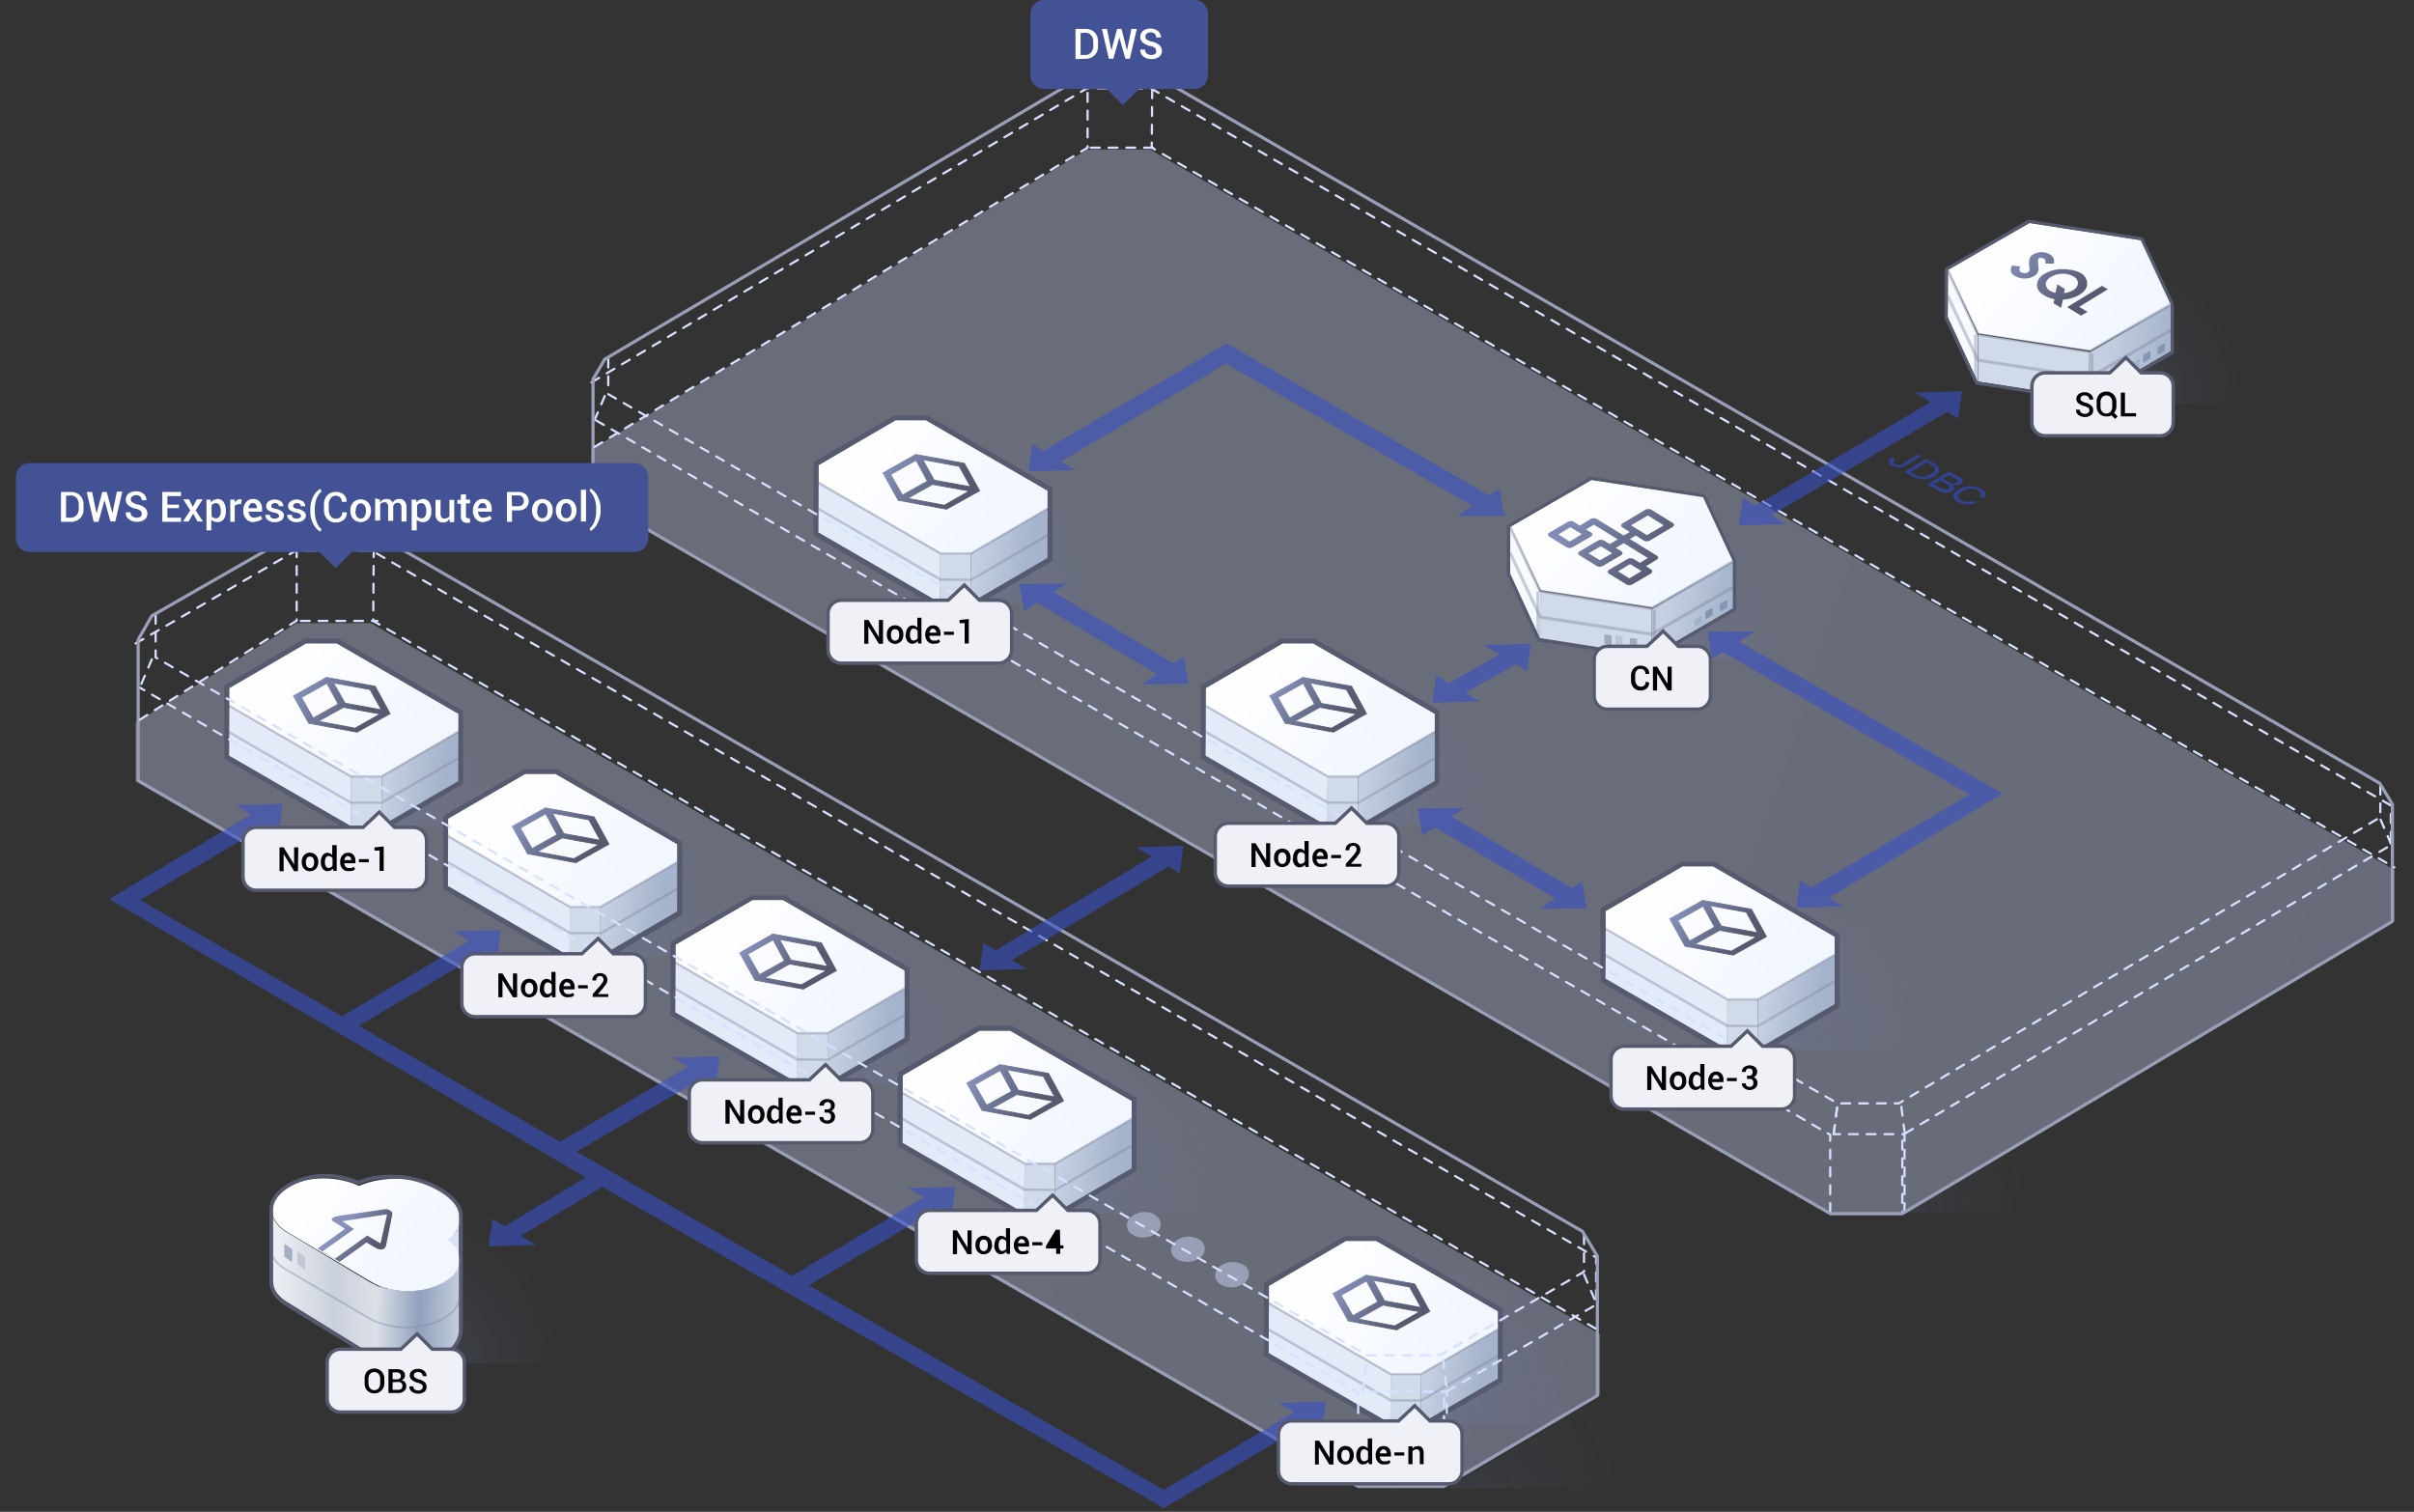 <svg xmlns="http://www.w3.org/2000/svg" xmlns:xlink="http://www.w3.org/1999/xlink" width="760" height="476" viewBox="0 0 760 476"><rect x="0" y="0" width="760" height="476" fill="#333333" stroke="none"/><defs><radialGradient id="a" cx="-568.01" cy="770.28" r="1.03" gradientTransform="matrix(48.19, -6.49, -6.49, -48.19, 33027.65, 33559.8)" gradientUnits="userSpaceOnUse"><stop offset="0" stop-color="#7787c2"/><stop offset="1" stop-color="#7787c3" stop-opacity="0"/></radialGradient><linearGradient id="b" x1="-570.61" y1="771.14" x2="-569.99" y2="770.86" gradientTransform="matrix(70.61, 0, 0, -40.13, 40917.99, 31033.5)" gradientUnits="userSpaceOnUse"><stop offset="0" stop-color="#fefeff"/><stop offset="1" stop-color="#f1f6ff"/></linearGradient><mask id="c" x="613.22" y="70.23" width="70.61" height="40.13" maskUnits="userSpaceOnUse"><polygon points="674.3 75.6 683.8 95.7 658.1 110.4 622.8 105 613.2 84.9 639 70.2 674.3 75.6" style="fill:#fff"/></mask><linearGradient id="d" x1="-559.91" y1="763.6" x2="-559.14" y2="763.18" gradientTransform="matrix(30.48, 0, 0, -19.88, 17700.29, 15262.16)" gradientUnits="userSpaceOnUse"><stop offset="0" stop-color="#828bb3"/><stop offset="1" stop-color="#555a6f"/></linearGradient><linearGradient id="e" x1="-555.54" y1="768.31" x2="-556.31" y2="768.43" gradientTransform="matrix(25.66, 0, 0, -29.71, 14937.19, 22942.18)" gradientUnits="userSpaceOnUse"><stop offset="0" stop-color="#a5b4cc"/><stop offset="1" stop-color="#c5cfe1"/></linearGradient><radialGradient id="f" cx="-555.78" cy="763.61" r="1.82" gradientTransform="matrix(23.83, -1.81, -1.81, -23.83, 15221.66, 17571.57)" xlink:href="#a"/><linearGradient id="g" x1="-578.3" y1="777.76" x2="-576.93" y2="777.5" gradientTransform="matrix(567.59, 0, 0, -335.62, 328243.67, 261193.05)" gradientUnits="userSpaceOnUse"><stop offset="0" stop-color="#bec5df"/><stop offset="1" stop-color="#b5bfe2"/></linearGradient><radialGradient id="h" cx="-568.01" cy="770.28" r="1.03" gradientTransform="matrix(48.19, -6.49, -6.49, -48.19, 32889.84, 33640.63)" xlink:href="#a"/><linearGradient id="i" x1="-570.61" y1="771.14" x2="-569.99" y2="770.86" gradientTransform="matrix(70.61, 0, 0, -40.13, 40780.18, 31114.33)" xlink:href="#b"/><mask id="j" x="475.41" y="151.06" width="70.61" height="40.13" maskUnits="userSpaceOnUse"><polygon points="536.5 156.4 546 176.5 520.3 191.2 485 185.8 475.4 165.8 501.1 151.1 536.5 156.4" style="fill:#fff"/></mask><linearGradient id="k" x1="-564.31" y1="766.16" x2="-563.54" y2="765.8" gradientTransform="matrix(39.75, 0, 0, -23.85, 22925.12, 18439.73)" xlink:href="#d"/><linearGradient id="l" x1="-555.54" y1="768.31" x2="-556.31" y2="768.43" gradientTransform="matrix(25.66, 0, 0, -29.71, 14799.38, 23023.01)" xlink:href="#e"/><radialGradient id="m" cx="-567.99" cy="770.31" r="1.06" gradientTransform="matrix(48.21, -6.32, -6.32, -48.21, 32555.28, 33734.34)" xlink:href="#a"/><linearGradient id="n" x1="-554.34" y1="768.3" x2="-555.03" y2="768.42" gradientTransform="matrix(24.33, 0, 0, -29.7, 13811.19, 22998.42)" xlink:href="#e"/><linearGradient id="o" x1="-570.8" y1="771.46" x2="-570.18" y2="771.17" gradientTransform="matrix(72.25, 0, 0, -41.9, 41513.28, 32472.23)" xlink:href="#b"/><linearGradient id="p" x1="-559.93" y1="761.19" x2="-559.15" y2="760.89" gradientTransform="matrix(30.48, 0, 0, -17.23, 17345.17, 13261.28)" gradientUnits="userSpaceOnUse"><stop offset="0" stop-color="#8892bd"/><stop offset="1" stop-color="#555a6f"/></linearGradient><linearGradient id="q" x1="-559.92" y1="761.18" x2="-559.15" y2="760.87" xlink:href="#p"/><radialGradient id="r" cx="-567.99" cy="770.31" r="1.06" gradientTransform="matrix(48.21, -6.32, -6.32, -48.21, 32677.19, 33804.57)" xlink:href="#a"/><linearGradient id="s" x1="-554.34" y1="768.3" x2="-555.03" y2="768.42" gradientTransform="matrix(24.33, 0, 0, -29.7, 13933.1, 23068.65)" xlink:href="#e"/><linearGradient id="t" x1="-570.8" y1="771.46" x2="-570.18" y2="771.17" gradientTransform="matrix(72.25, 0, 0, -41.9, 41635.19, 32542.46)" xlink:href="#b"/><linearGradient id="u" x1="-559.93" y1="761.19" x2="-559.15" y2="760.89" gradientTransform="matrix(30.48, 0, 0, -17.23, 17467.08, 13331.51)" xlink:href="#p"/><linearGradient id="v" x1="-559.92" y1="761.18" x2="-559.15" y2="760.87" gradientTransform="matrix(30.48, 0, 0, -17.23, 17467.08, 13331.51)" xlink:href="#p"/><radialGradient id="w" cx="-567.99" cy="770.31" r="1.06" gradientTransform="matrix(48.21, -6.32, -6.32, -48.21, 32803.07, 33874.8)" xlink:href="#a"/><linearGradient id="x" x1="-554.34" y1="768.3" x2="-555.03" y2="768.42" gradientTransform="matrix(24.33, 0, 0, -29.7, 14058.98, 23138.88)" xlink:href="#e"/><linearGradient id="y" x1="-570.8" y1="771.46" x2="-570.18" y2="771.17" gradientTransform="matrix(72.25, 0, 0, -41.9, 41761.08, 32612.69)" xlink:href="#b"/><linearGradient id="z" x1="-559.93" y1="761.19" x2="-559.15" y2="760.89" gradientTransform="matrix(30.48, 0, 0, -17.23, 17592.96, 13401.74)" xlink:href="#p"/><linearGradient id="aa" x1="-559.92" y1="761.18" x2="-559.15" y2="760.87" gradientTransform="matrix(30.48, 0, 0, -17.23, 17592.96, 13401.74)" xlink:href="#p"/><linearGradient id="ab" x1="-578.06" y1="777.55" x2="-576.69" y2="777.29" gradientTransform="matrix(461.04, 0, 0, -272.46, 266403.51, 212143.03)" xlink:href="#g"/><radialGradient id="ac" cx="-567.99" cy="770.31" r="1.06" gradientTransform="matrix(48.21, -6.32, -6.32, -48.21, 32369.77, 33804.57)" xlink:href="#a"/><linearGradient id="ad" x1="-554.34" y1="768.3" x2="-555.03" y2="768.42" gradientTransform="matrix(24.33, 0, 0, -29.7, 13625.68, 23068.65)" xlink:href="#e"/><linearGradient id="ae" x1="-570.8" y1="771.46" x2="-570.18" y2="771.17" gradientTransform="matrix(72.25, 0, 0, -41.9, 41327.77, 32542.46)" xlink:href="#b"/><linearGradient id="af" x1="-559.93" y1="761.19" x2="-559.15" y2="760.89" gradientTransform="matrix(30.48, 0, 0, -17.23, 17159.66, 13331.51)" xlink:href="#p"/><linearGradient id="ag" x1="-559.92" y1="761.18" x2="-559.15" y2="760.87" gradientTransform="matrix(30.48, 0, 0, -17.23, 17159.66, 13331.51)" xlink:href="#p"/><radialGradient id="ah" cx="-567.99" cy="770.31" r="1.06" gradientTransform="matrix(48.21, -6.32, -6.32, -48.21, 32438.67, 33845.65)" xlink:href="#a"/><linearGradient id="ai" x1="-554.34" y1="768.3" x2="-555.03" y2="768.42" gradientTransform="matrix(24.33, 0, 0, -29.7, 13694.58, 23109.72)" xlink:href="#e"/><linearGradient id="aj" x1="-570.8" y1="771.46" x2="-570.18" y2="771.17" gradientTransform="matrix(72.25, 0, 0, -41.9, 41396.68, 32583.54)" xlink:href="#b"/><linearGradient id="ak" x1="-559.93" y1="761.19" x2="-559.15" y2="760.89" gradientTransform="matrix(30.48, 0, 0, -17.23, 17228.56, 13372.59)" xlink:href="#p"/><linearGradient id="al" x1="-559.92" y1="761.18" x2="-559.15" y2="760.87" gradientTransform="matrix(30.48, 0, 0, -17.23, 17228.56, 13372.59)" xlink:href="#p"/><radialGradient id="am" cx="-567.99" cy="770.31" r="1.06" gradientTransform="matrix(48.21, -6.32, -6.32, -48.21, 32510.23, 33885.4)" xlink:href="#a"/><linearGradient id="an" x1="-554.34" y1="768.3" x2="-555.03" y2="768.42" gradientTransform="matrix(24.33, 0, 0, -29.7, 13766.13, 23149.48)" xlink:href="#e"/><linearGradient id="ao" x1="-570.8" y1="771.46" x2="-570.18" y2="771.17" gradientTransform="matrix(72.25, 0, 0, -41.9, 41468.23, 32623.29)" xlink:href="#b"/><linearGradient id="ap" x1="-559.93" y1="761.19" x2="-559.15" y2="760.89" gradientTransform="matrix(30.48, 0, 0, -17.23, 17300.12, 13412.34)" xlink:href="#p"/><linearGradient id="aq" x1="-559.92" y1="761.18" x2="-559.15" y2="760.87" gradientTransform="matrix(30.48, 0, 0, -17.23, 17300.12, 13412.34)" xlink:href="#p"/><radialGradient id="ar" cx="-567.99" cy="770.31" r="1.06" gradientTransform="matrix(48.21, -6.32, -6.32, -48.21, 32581.78, 33926.48)" xlink:href="#a"/><linearGradient id="as" x1="-554.34" y1="768.3" x2="-555.03" y2="768.42" gradientTransform="matrix(24.33, 0, 0, -29.7, 13837.69, 23190.55)" xlink:href="#e"/><linearGradient id="at" x1="-570.8" y1="771.46" x2="-570.18" y2="771.17" gradientTransform="matrix(72.25, 0, 0, -41.9, 41539.79, 32664.37)" xlink:href="#b"/><linearGradient id="au" x1="-559.93" y1="761.19" x2="-559.15" y2="760.89" gradientTransform="matrix(30.48, 0, 0, -17.23, 17371.67, 13453.42)" xlink:href="#p"/><linearGradient id="av" x1="-559.92" y1="761.18" x2="-559.15" y2="760.87" gradientTransform="matrix(30.48, 0, 0, -17.23, 17371.67, 13453.42)" xlink:href="#p"/><radialGradient id="aw" cx="-567.99" cy="770.31" r="1.06" gradientTransform="matrix(48.21, -6.32, -6.32, -48.21, 32697.06, 33992.74)" xlink:href="#a"/><linearGradient id="ax" x1="-554.34" y1="768.3" x2="-555.03" y2="768.42" gradientTransform="matrix(24.33, 0, 0, -29.7, 13952.97, 23256.81)" xlink:href="#e"/><linearGradient id="ay" x1="-570.8" y1="771.46" x2="-570.18" y2="771.17" gradientTransform="matrix(72.25, 0, 0, -41.9, 41655.07, 32730.62)" xlink:href="#b"/><linearGradient id="az" x1="-559.93" y1="761.19" x2="-559.15" y2="760.89" gradientTransform="matrix(30.48, 0, 0, -17.23, 17486.95, 13519.67)" xlink:href="#p"/><linearGradient id="ba" x1="-559.92" y1="761.18" x2="-559.15" y2="760.87" gradientTransform="matrix(30.48, 0, 0, -17.23, 17486.95, 13519.67)" xlink:href="#p"/><radialGradient id="bb" cx="-567.88" cy="770.28" r="1.08" gradientTransform="matrix(47.83, -6.16, -6.16, -47.83, 32365.18, 33816.65)" xlink:href="#a"/><radialGradient id="bc" cx="-568.39" cy="770.54" r="1.03" gradientTransform="matrix(49.9, -6.74, -6.74, -49.9, 33680.79, 35050.07)" xlink:href="#a"/><linearGradient id="bd" x1="-424.65" y1="767.48" x2="-424.63" y2="768.52" gradientTransform="matrix(3.76, 0, 0, -28.95, 1741.01, 22633.41)" gradientUnits="userSpaceOnUse"><stop offset="0" stop-color="#ecf2fa"/><stop offset="1" stop-color="#d5e0f3"/></linearGradient><linearGradient id="be" x1="-568.24" y1="772.26" x2="-569.24" y2="772.27" gradientTransform="matrix(59.31, 0, 0, -48.29, 33848.72, 37696.8)" gradientUnits="userSpaceOnUse"><stop offset="0" stop-color="#cbd3e0"/><stop offset="0.24" stop-color="#90a1bd"/><stop offset="0.47" stop-color="#dce0e8"/><stop offset="0.69" stop-color="#cad1dc"/><stop offset="1" stop-color="#ebeef2"/></linearGradient><linearGradient id="bf" x1="-569.03" y1="770.22" x2="-568.41" y2="769.92" gradientTransform="matrix(59.43, 0, 0, -35.38, 33916.41, 27628.58)" xlink:href="#b"/><linearGradient id="bg" x1="-553.93" y1="760.44" x2="-553.49" y2="760.19" gradientTransform="matrix(23.53, 0, 0, -16.59, 13143.39, 13000.36)" xlink:href="#p"/></defs><title>数据湖分析</title><polygon points="657.8 127 709.1 127 709.1 78.3 703.1 78.3 657.8 78.3 657.8 127" style="opacity:0.204;isolation:isolate;fill:url(#a)"/><polygon points="622.7 105.5 622.6 120.2 613.2 99.8 613.3 85.1 622.7 105.5" style="fill:#f7faff"/><polygon points="674.3 75.6 683.8 95.7 658.1 110.4 622.8 105 613.2 84.9 639 70.2 674.3 75.6" style="fill:url(#b)"/><g style="mask:url(#c)"><path d="M654.9,85.9a3.8,3.8,0,0,1,2.2,3.4q0,2-2.4,3.5a10.7,10.7,0,0,1-5.2,1.5l-.6,2.6-2.4-1.4.3-1.3a9.2,9.2,0,0,1-3.2-1.2q-2.4-1.4-2.3-3.4a4.3,4.3,0,0,1,2.4-3.4,10.1,10.1,0,0,1,3.6-1.3,12.8,12.8,0,0,1,4.1,0A9.6,9.6,0,0,1,654.9,85.9Zm-9.4-5.7a2.6,2.6,0,0,1,1,1.1,2.7,2.7,0,0,1,.1,1.7h-2.7c.2-.7.1-1.3-.4-1.6l-.8-.2H642a.7.7,0,0,0-.3.4,6.7,6.7,0,0,0,0,1.7,12.4,12.4,0,0,1,.1,1.5,2.4,2.4,0,0,1-.4,1.2,3.1,3.1,0,0,1-1,.9,6,6,0,0,1-6,0,2.6,2.6,0,0,1-1.3-1.4,2.4,2.4,0,0,1,.4-1.9l2.6.3q-.7,1.3.2,1.8a2.2,2.2,0,0,0,1.1.3,1.8,1.8,0,0,0,1-.2,1,1,0,0,0,.5-.6,3.9,3.9,0,0,0,0-1.3,6,6,0,0,1,.1-2.6,2.4,2.4,0,0,1,1.1-1.2,5.1,5.1,0,0,1,2.7-.7A5.1,5.1,0,0,1,645.5,80.2Zm18.1,10.9-9,5.5,2.6,1.6-2,1.2-4.4-2.7,11-6.7Zm-10.7-4a6.5,6.5,0,0,0-3.5-.9,7.1,7.1,0,0,0-3.7,1q-1.8,1.1-1.6,2.5a2.7,2.7,0,0,0,1.4,1.9,5.5,5.5,0,0,0,1.6.6l.6-2.7,2.4,1.5-.3,1.3a7,7,0,0,0,2.8-.9,2.8,2.8,0,0,0,1.6-2.2A2.4,2.4,0,0,0,652.9,87.1Z" style="fill:url(#d)"/></g><polygon points="683.4 95.9 683.4 110.6 657.8 125.6 657.9 110.9 683.4 95.9" style="fill:url(#e)"/><polygon points="681.6 108 681.6 110.5 679.3 111.7 679.3 109.3 681.6 108" style="fill:#8494b2"/><polygon points="677 110.5 677 112.9 674.7 114.2 674.7 111.7 677 110.5" style="fill:#8494b2"/><polygon points="673.6 112.9 673.6 115.4 671.3 116.6 671.3 114.2 673.6 112.9" style="fill:#8494b2;opacity:0.37;isolation:isolate"/><polygon points="657.8 110.8 657.7 125.6 622.7 120.1 622.8 105.3 657.8 110.8" style="fill:#d1dae8"/><polygon points="653.2 120.3 653.2 122.4 651 122.2 651 120 653.2 120.3" style="fill:#a0aabe"/><polygon points="648.7 119.5 648.7 122.7 646.4 122.2 646.4 119.1 648.7 119.5" style="fill:#a0aabe;opacity:0.432;isolation:isolate"/><polygon points="645.2 119.2 645.2 122.4 642.9 122 642.9 118.9 645.2 119.2" style="fill:#a0aabe"/><polyline points="683.4 95.9 657.8 110.7 622.7 105.3 613.2 85.1" style="fill:none;stroke:#7d849e;opacity:0.402;isolation:isolate"/><polyline points="683.4 104 657.8 118.9 622.7 113.4 613.2 93.2" style="fill:none;stroke:#7d849e;opacity:0.402;isolation:isolate"/><path d="M658.6,111.3v14.3m-36.6-6V105.3" style="fill:none;stroke:#7d849e;opacity:0.402;isolation:isolate"/><path d="M612.7,99.8v-15l26-15.1,35.6,5.5,9.6,20.6V111l-26,15.1-35.6-5.5-9.6-20.5Z" style="fill:none;stroke:#555a6f;stroke-linecap:round;stroke-linejoin:round"/><polygon points="598.3 382 643.1 382 643.1 358.5 639.4 358.5 639.4 358.1 598.3 382" style="opacity:0.104;isolation:isolate;fill:url(#f)"/><g style="opacity:0.4"><polygon points="186.2 156.9 576.3 382.7 598.9 382.7 753.8 290 753.8 273.9 362.1 47.1 342.3 47.1 186.2 141.5 186.2 156.9" style="fill:url(#g)"/></g><polygon points="520 207.8 571.3 207.8 571.3 159.2 565.3 159.2 520 159.2 520 207.8" style="opacity:0.204;isolation:isolate;fill:url(#h)"/><polygon points="484.9 186.3 484.8 201 475.4 180.6 475.5 165.9 484.9 186.3" style="fill:#f7faff"/><polygon points="536.5 156.4 546 176.5 520.3 191.2 485 185.8 475.4 165.8 501.1 151.1 536.5 156.4" style="fill:url(#i)"/><g style="mask:url(#j)"><path d="M519.8,179.3l-1.6-1,3.4-2.1c.5-.3.6-.8.1-1.2l-8.6-5.3,1.9-1.1,2.5,1.6a2,2,0,0,0,1.9,0l7.2-4.3c.5-.3.6-.8.1-1.2l-6.8-4.2a2,2,0,0,0-1.9,0l-7.2,4.3c-.5.3-.6.8-.1,1.2l2.4,1.5-1.9,1.1-8.5-5.2a2,2,0,0,0-1.9,0l-3.4,2.1-1.9-1.2a2,2,0,0,0-1.9,0l-5.8,3.4c-.5.3-.6.8-.1,1.2l5.5,3.4a2,2,0,0,0,1.9,0l5.8-3.4c.5-.3.6-.8.1-1.2l-1.7-1,2.5-1.5,7.5,4.6-2.5,1.5-1.8-1.1a2,2,0,0,0-1.9,0l-5.8,3.4c-.5.3-.6.8-.1,1.2l5.5,3.4a2,2,0,0,0,1.9,0l5.8-3.4c.5-.3.6-.8.1-1.2l-1.8-1.1,2.5-1.5,7.6,4.7-2.5,1.5-2-1.2a2,2,0,0,0-1.9,0l-5.8,3.4c-.5.3-.6.8-.1,1.2L512,184a2,2,0,0,0,1.9,0l5.8-3.4C520.3,180.2,520.3,179.6,519.8,179.3Zm-1-17,5,3.1-5.3,3.1-5-3.1Zm-24.6,8.2-3.6-2.2,3.8-2.3,3.6,2.2Zm9.5,5.9-3.6-2.2L504,172l3.6,2.2Zm5.7,3.5,3.8-2.3,3.6,2.2-3.8,2.3Z" style="fill:url(#k)"/></g><polygon points="545.6 176.7 545.6 191.5 520 206.4 520.1 191.7 545.6 176.7" style="fill:url(#l)"/><polygon points="543.8 188.9 543.8 191.3 541.5 192.6 541.5 190.1 543.8 188.9" style="fill:#8494b2"/><polygon points="539.2 191.3 539.2 193.7 536.9 195 536.9 192.6 539.2 191.3" style="fill:#8494b2"/><polygon points="535.8 193.8 535.8 196.2 533.5 197.4 533.5 195 535.8 193.8" style="fill:#8494b2;opacity:0.37;isolation:isolate"/><polygon points="520 191.7 519.9 206.4 484.9 200.9 484.9 186.2 520 191.7" style="fill:#d1dae8"/><polygon points="515.4 201.1 515.4 203.2 513.1 203 513.2 200.9 515.4 201.1" style="fill:#a0aabe"/><polygon points="510.9 200.4 510.8 203.5 508.6 203 508.6 199.9 510.9 200.4" style="fill:#a0aabe;opacity:0.432;isolation:isolate"/><polygon points="507.4 200.1 507.4 203.2 505.1 202.8 505.1 199.7 507.4 200.1" style="fill:#a0aabe"/><polyline points="545.6 176.8 520 191.6 484.9 186.2 475.4 165.9" style="fill:none;stroke:#7d849e;opacity:0.402;isolation:isolate"/><polyline points="545.6 184.9 520 199.7 484.9 194.3 475.4 174" style="fill:none;stroke:#7d849e;opacity:0.402;isolation:isolate"/><path d="M520.8,192.1v14.3m-36.6-6V186.2" style="fill:none;stroke:#7d849e;opacity:0.402;isolation:isolate"/><path d="M474.9,180.7v-15l26-15.1,35.6,5.5,9.6,20.6v15.2l-26,15.1-35.6-5.5L475,180.9Z" style="fill:none;stroke:#555a6f;stroke-linecap:round;stroke-linejoin:round"/><polygon points="300 189.9 352.7 189.9 352.7 141.3 346.5 141.3 300 141.3 300 189.9" style="opacity:0.204;isolation:isolate;fill:url(#m)"/><polygon points="305.7 174.2 329.9 160.1 329.8 175.7 305.6 189.8 305.7 174.2" style="fill:url(#n)"/><polygon points="296 174 305.6 174 305.6 189.9 295.9 189.9 296 174" style="fill:#d1dae8"/><polygon points="296 180.5 295.9 189.8 257.6 167.6 257.7 152.1 296 174.2 296 180.5" style="fill:#e3ebf9"/><polygon points="329.9 154.5 329.9 160.1 305.7 174.2 296.1 174.2 257.7 152.1 257.7 146.5 281.9 132.3 291.5 132.3 329.9 154.5" style="fill:url(#o)"/><path d="M303.6,145.9l-15.3-2.8L278,148.9l4.8,8.6,15.2,2.8,10.4-5.8Zm2,7.4-11.5-2.1-3.6-6.5,11.5,2.1ZM292,151.5l-7.9,4.4-3.7-6.5,8-4.5Zm-6.3,5.4,7.9-4.4,11.6,2.1-7.9,4.5Z" style="stroke-width:0.3px;fill:url(#p);stroke:url(#q)"/><polygon points="329.7 159.8 330.1 160.4 305.9 174.6 305.7 174.6 296.1 174.6 295.9 174.6 256.9 152 257.3 151.3 296.2 173.9 305.6 173.9 329.7 159.8" style="fill:#7d849e;opacity:0.4;isolation:isolate"/><path d="M305.6,182.2h0Zm0,0,24.2-14.1.4.7-24.3,14.1h-10l-38.9-22.6.4-.7,38.9,22.5Zm-9.4,0h0Z" style="fill:#7d849e;opacity:0.4;isolation:isolate"/><path d="M257.6,167.7l38.3,22.1h9.7l24.2-14.1V154.5l-38.3-22.2h-9.5l-24.3,14.1Zm-1.5.9V145.5l25.5-14.7h10.4l39.4,22.8v23L306,191.4H295.5Z" style="fill:#555a6f"/><polygon points="421.9 260.1 474.6 260.1 474.6 211.5 468.5 211.5 421.9 211.5 421.9 260.1" style="opacity:0.204;isolation:isolate;fill:url(#r)"/><polygon points="427.6 244.5 451.8 230.3 451.7 245.9 427.5 260 427.6 244.5" style="fill:url(#s)"/><polygon points="418 244.2 427.5 244.2 427.5 260.1 417.8 260.1 418 244.2" style="fill:#d1dae8"/><polygon points="417.9 250.7 417.9 260.1 379.5 237.9 379.6 222.3 418 244.5 417.9 250.7" style="fill:#e3ebf9"/><polygon points="451.8 224.8 451.8 230.3 427.6 244.5 418 244.5 379.6 222.3 379.6 216.7 403.8 202.6 413.4 202.6 451.8 224.8" style="fill:url(#t)"/><path d="M425.5,216.1l-15.3-2.8-10.4,5.8,4.8,8.6,15.2,2.8,10.4-5.8Zm2,7.4L416,221.5l-3.6-6.5,11.5,2.1Zm-13.6-1.8-7.9,4.4-3.7-6.5,8-4.5Zm-6.3,5.4,7.9-4.4,11.6,2.1-7.9,4.5Z" style="stroke-width:0.3px;fill:url(#u);stroke:url(#v)"/><polygon points="451.6 230 452 230.7 427.8 244.8 427.6 244.9 418 244.9 417.8 244.8 378.8 222.2 379.2 221.6 418.1 244.1 427.5 244.1 451.6 230" style="fill:#7d849e;opacity:0.4;isolation:isolate"/><path d="M427.5,252.4h0Zm0,0,24.2-14.1.4.7-24.3,14.1h-10l-38.9-22.6.4-.7,38.9,22.5Zm-9.4,0h0Z" style="fill:#7d849e;opacity:0.4;isolation:isolate"/><path d="M379.5,238l38.3,22.1h9.7L451.7,246V224.7l-38.3-22.2h-9.5l-24.3,14.1Zm-1.5.9V215.8L403.4,201h10.4l39.4,22.8v23l-25.3,14.8H417.4Z" style="fill:#555a6f"/><polygon points="547.8 330.4 600.5 330.4 600.5 281.8 594.3 281.8 547.8 281.8 547.8 330.4" style="opacity:0.204;isolation:isolate;fill:url(#w)"/><polygon points="553.5 314.7 577.7 300.6 577.6 316.2 553.4 330.3 553.5 314.7" style="fill:url(#x)"/><polygon points="543.8 314.4 553.4 314.4 553.4 330.3 543.7 330.3 543.8 314.4" style="fill:#d1dae8"/><polygon points="543.8 320.9 543.7 330.3 505.4 308.1 505.5 292.5 543.8 314.7 543.8 320.9" style="fill:#e3ebf9"/><polygon points="577.7 295 577.7 300.6 553.5 314.7 543.8 314.7 505.5 292.5 505.5 286.9 529.7 272.8 539.3 272.8 577.7 295" style="fill:url(#y)"/><path d="M551.4,286.3l-15.3-2.8-10.4,5.8,4.8,8.6,15.2,2.8,10.4-5.8Zm2,7.4-11.5-2.1-3.6-6.5,11.5,2.1Zm-13.6-1.8-7.9,4.4-3.7-6.5,8-4.5Zm-6.3,5.4,7.9-4.4,11.6,2.1-7.9,4.5Z" style="stroke-width:0.3px;fill:url(#z);stroke:url(#aa)"/><polygon points="577.5 300.2 577.9 300.9 553.6 315 553.5 315.1 543.8 315.1 543.7 315 504.7 292.4 505.1 291.8 543.9 314.3 553.4 314.3 577.5 300.2" style="fill:#7d849e;opacity:0.4;isolation:isolate"/><path d="M553.3,322.7h0Zm0,0,24.2-14.1.4.7-24.3,14.1h-10l-38.9-22.6.4-.7,38.9,22.5Zm-9.4,0h0Z" style="fill:#7d849e;opacity:0.4;isolation:isolate"/><path d="M505.4,308.2l38.3,22.1h9.7l24.2-14.1V294.9l-38.3-22.2h-9.5l-24.3,14.1Zm-1.5.9V286l25.5-14.7h10.4l39.4,22.8v23l-25.3,14.8H543.3Z" style="fill:#555a6f"/><path d="M749.5,258.1l3.2,7.5" style="fill:none;stroke:#d7e0ff;stroke-linecap:round;stroke-linejoin:round;stroke-width:0.7px;stroke-dasharray:2.8"/><path d="M186.2,120.4l156-92.6h20.1L752.7,253.6v12.5L598.9,357.4v24.2" style="fill:none;stroke:#d7e0ff;stroke-linecap:round;stroke-linejoin:round;stroke-width:0.7px;stroke-dasharray:2.8"/><path d="M599.6,381.6V357.1H577.3" style="fill:none;stroke:#d7e0ff;stroke-linecap:round;stroke-linejoin:round;stroke-width:0.7px;stroke-dasharray:2.8"/><path d="M576.2,381.6V357.3l-389-225.2" style="fill:none;stroke:#d7e0ff;stroke-linecap:round;stroke-linejoin:round;stroke-width:0.7px;stroke-dasharray:2.8"/><path d="M191.5,112.9v11.2l387,223.3h19.3l151.6-90.1V246.1" style="fill:none;stroke:#d7e0ff;stroke-linecap:round;stroke-linejoin:round;stroke-width:0.7px;stroke-dasharray:2.8"/><path d="M190.4,124.7l-3.2,7.5M577.3,357.1l1.1-8.5" style="fill:none;stroke:#d7e0ff;stroke-linecap:round;stroke-linejoin:round;stroke-width:0.7px;stroke-dasharray:2.8"/><path d="M598.6,348.5l1.1,8.5m-22.4,0,1.1-8.5" style="fill:none;stroke:#d7e0ff;stroke-linecap:round;stroke-linejoin:round;stroke-width:0.7px;stroke-dasharray:2.8"/><path d="M190.4,113.1l152-90h20.1L749.2,246.6l4,6.6v36.9l-154.3,92H576.2L186.7,156.8V119.4Z" style="fill:none;stroke:#999fb6;stroke-linecap:round;stroke-linejoin:round"/><path d="M362.8,22.5l-.2,24L753.8,273.1" style="fill:none;stroke:#d7e0ff;stroke-linecap:round;stroke-linejoin:round;stroke-width:0.7px;stroke-dasharray:2.8"/><path d="M187.2,140.7,342.4,46.5V22.5" style="fill:none;stroke:#d7e0ff;stroke-linecap:round;stroke-linejoin:round;stroke-width:0.7px;stroke-dasharray:2.8"/><path d="M343.4,46.5h20.2" style="fill:none;stroke:#d7e0ff;stroke-linecap:round;stroke-linejoin:round;stroke-width:0.7px;stroke-dasharray:2.8"/><g style="opacity:0.4"><polygon points="42.7 246 427.7 468.6 454.6 468.6 503.7 439.2 503.7 420.1 116.8 196.2 93.3 196.2 42.7 227.6 42.7 246" style="fill:url(#ab)"/></g><polygon points="114.5 260.1 167.2 260.1 167.2 211.5 161 211.5 114.5 211.5 114.5 260.1" style="opacity:0.204;isolation:isolate;fill:url(#ac)"/><polygon points="120.2 244.5 144.4 230.3 144.3 245.9 120.1 260 120.2 244.5" style="fill:url(#ad)"/><polygon points="110.5 244.2 120.1 244.2 120.1 260.1 110.4 260.1 110.5 244.2" style="fill:#d1dae8"/><polygon points="110.5 250.7 110.4 260.1 72.1 237.9 72.2 222.3 110.5 244.5 110.5 250.7" style="fill:#e3ebf9"/><polygon points="144.4 224.8 144.4 230.3 120.1 244.5 110.5 244.5 72.2 222.3 72.2 216.7 96.4 202.6 106 202.6 144.4 224.8" style="fill:url(#ae)"/><path d="M118.1,216.1l-15.3-2.8-10.4,5.8,4.8,8.6,15.2,2.8,10.4-5.8Zm2,7.4-11.5-2.1L105,215l11.5,2.1Zm-13.6-1.8-7.9,4.4-3.7-6.5,8-4.5Zm-6.3,5.4,7.9-4.4,11.6,2.1-7.9,4.5Z" style="stroke-width:0.3px;fill:url(#af);stroke:url(#ag)"/><polygon points="144.2 230 144.6 230.7 120.3 244.8 120.1 244.9 110.5 244.9 110.3 244.8 71.4 222.2 71.8 221.6 110.6 244.1 120 244.1 144.2 230" style="fill:#7d849e;opacity:0.4;isolation:isolate"/><path d="M120,252.4h0Zm0,0,24.2-14.1.4.7-24.3,14.1h-10L71.4,230.6l.4-.7,38.9,22.5Zm-9.4,0h0Z" style="fill:#7d849e;opacity:0.4;isolation:isolate"/><path d="M72.1,238l38.3,22.1h9.7L144.3,246V224.7L106,202.5H96.4L72.1,216.6Zm-1.5.9V215.8L96,201h10.4l39.4,22.8v23l-25.3,14.8H110Z" style="fill:#555a6f"/><polygon points="183.4 301.2 236.1 301.2 236.1 252.6 229.9 252.6 183.4 252.6 183.4 301.2" style="opacity:0.204;isolation:isolate;fill:url(#ah)"/><polygon points="189.1 285.6 213.3 271.4 213.2 287 189 301.1 189.1 285.6" style="fill:url(#ai)"/><polygon points="179.4 285.3 189 285.3 189 301.2 179.3 301.2 179.4 285.3" style="fill:#d1dae8"/><polygon points="179.4 291.8 179.3 301.1 141 279 141.1 263.4 179.4 285.6 179.4 291.8" style="fill:#e3ebf9"/><polygon points="213.3 265.8 213.3 271.4 189.1 285.6 179.4 285.6 141.1 263.4 141.1 257.8 165.3 243.7 174.9 243.7 213.3 265.8" style="fill:url(#aj)"/><path d="M187,257.2l-15.3-2.8-10.4,5.8,4.8,8.6,15.2,2.8,10.4-5.8Zm2,7.4-11.5-2.1-3.6-6.5,11.5,2.1Zm-13.6-1.8-7.9,4.4-3.7-6.5,8-4.5Zm-6.3,5.4,7.9-4.4,11.6,2.1-7.9,4.5Z" style="stroke-width:0.3px;fill:url(#ak);stroke:url(#al)"/><polygon points="213.1 271.1 213.5 271.8 189.2 285.9 189.1 285.9 179.4 285.9 179.3 285.9 140.3 263.3 140.7 262.6 179.5 285.2 188.9 285.2 213.1 271.1" style="fill:#7d849e;opacity:0.4;isolation:isolate"/><path d="M189,293.5h0Zm0,0,24.2-14.1.4.7-24.3,14.1h-10l-38.9-22.6.4-.7,38.9,22.5Zm-9.4,0h0Z" style="fill:#7d849e;opacity:0.4;isolation:isolate"/><path d="M141,279l38.3,22.1H189L213.2,287V265.8l-38.3-22.2h-9.5L141,257.7Zm-1.5.9V256.9l25.5-14.7h10.4l39.4,22.8v23l-25.3,14.8H178.9Z" style="fill:#555a6f"/><polygon points="255 341 307.6 341 307.6 292.4 301.5 292.4 255 292.4 255 341" style="opacity:0.204;isolation:isolate;fill:url(#am)"/><polygon points="260.6 325.3 284.9 311.2 284.8 326.8 260.5 340.9 260.6 325.3" style="fill:url(#an)"/><polygon points="251 325 260.6 325 260.5 340.9 250.8 340.9 251 325" style="fill:#d1dae8"/><polygon points="251 331.5 250.9 340.9 212.5 318.7 212.6 303.1 251 325.3 251 331.5" style="fill:#e3ebf9"/><polygon points="284.8 305.6 284.9 311.2 260.6 325.3 251 325.3 212.6 303.1 212.6 297.5 236.9 283.4 246.5 283.4 284.8 305.6" style="fill:url(#ao)"/><path d="M258.6,296.9l-15.3-2.8L232.9,300l4.8,8.6,15.2,2.8,10.4-5.8Zm2,7.4L249,302.3l-3.6-6.5,11.5,2.1ZM247,302.5l-7.9,4.4-3.7-6.5,8-4.5Zm-6.3,5.4,7.9-4.4,11.6,2.1-7.9,4.5Z" style="stroke-width:0.3px;fill:url(#ap);stroke:url(#aq)"/><polygon points="284.7 310.8 285.1 311.5 260.8 325.6 260.6 325.7 251 325.7 250.8 325.6 211.9 303.1 212.2 302.4 251.1 324.9 260.5 324.9 284.7 310.8" style="fill:#7d849e;opacity:0.4;isolation:isolate"/><path d="M260.5,333.3h0Zm0,0,24.2-14.1.4.7L260.8,334h-10l-38.9-22.6.4-.7,38.9,22.5Zm-9.4,0h0Z" style="fill:#7d849e;opacity:0.4;isolation:isolate"/><path d="M212.6,318.8l38.3,22.1h9.7l24.2-14.1V305.5l-38.3-22.2h-9.5l-24.3,14.1Zm-1.5.9V296.6l25.5-14.7h10.4l39.4,22.8v23L261,342.4H250.4Z" style="fill:#555a6f"/><polygon points="326.5 382.1 379.2 382.1 379.2 333.4 373.1 333.4 326.5 333.4 326.5 382.1" style="opacity:0.204;isolation:isolate;fill:url(#ar)"/><polygon points="332.2 366.4 356.4 352.3 356.3 367.8 332.1 382 332.2 366.4" style="fill:url(#as)"/><polygon points="322.6 366.1 332.1 366.1 332.1 382 322.4 382 322.6 366.1" style="fill:#d1dae8"/><polygon points="322.5 372.6 322.5 382 284.1 359.8 284.2 344.2 322.6 366.4 322.5 372.6" style="fill:#e3ebf9"/><polygon points="356.4 346.7 356.4 352.3 332.2 366.4 322.6 366.4 284.2 344.2 284.2 338.6 308.4 324.5 318 324.5 356.4 346.7" style="fill:url(#at)"/><path d="M330.1,338l-15.3-2.8-10.4,5.8,4.8,8.6,15.2,2.8,10.4-5.8Zm2,7.4-11.5-2.1-3.6-6.5,11.5,2.1Zm-13.6-1.8-7.9,4.4-3.7-6.5,8-4.5Zm-6.3,5.4,7.9-4.4,11.6,2.1-7.9,4.5Z" style="stroke-width:0.3px;fill:url(#au);stroke:url(#av)"/><polygon points="356.2 351.9 356.6 352.6 332.4 366.7 332.2 366.8 322.6 366.8 322.4 366.7 283.4 344.1 283.8 343.5 322.7 366 332.1 366 356.2 351.9" style="fill:#7d849e;opacity:0.4;isolation:isolate"/><path d="M332.1,374.3h0Zm0,0,24.2-14.1.4.7-24.3,14.1h-10l-38.9-22.6.4-.7,38.9,22.5Zm-9.4,0h0Z" style="fill:#7d849e;opacity:0.4;isolation:isolate"/><path d="M284.1,359.9,322.4,382h9.7l24.2-14.1V346.6L318,324.5h-9.5l-24.3,14.1Zm-1.5.9V337.7L308,322.9h10.4l39.4,22.8v23l-25.3,14.8H322Z" style="fill:#555a6f"/><polygon points="441.8 448.3 494.5 448.3 494.5 399.7 488.3 399.7 441.8 399.7 441.8 448.3" style="opacity:0.204;isolation:isolate;fill:url(#aw)"/><polygon points="447.4 432.6 471.7 418.5 471.6 434.1 447.4 448.2 447.4 432.6" style="fill:url(#ax)"/><polygon points="437.8 432.4 447.4 432.4 447.3 448.3 437.7 448.3 437.8 432.4" style="fill:#d1dae8"/><polygon points="437.8 438.9 437.7 448.2 399.4 426 399.5 410.4 437.8 432.6 437.8 438.9" style="fill:#e3ebf9"/><polygon points="471.7 412.9 471.7 418.5 447.4 432.6 437.8 432.6 399.5 410.4 399.5 404.9 423.7 390.7 433.3 390.7 471.7 412.9" style="fill:url(#ay)"/><path d="M445.4,404.3l-15.3-2.8-10.4,5.8,4.8,8.6,15.2,2.8,10.4-5.8Zm2,7.4-11.5-2.1-3.6-6.5,11.5,2.1Zm-13.6-1.8-7.9,4.4-3.7-6.5,8-4.5Zm-6.3,5.4,7.9-4.4,11.6,2.1-7.9,4.5Z" style="stroke-width:0.3px;fill:url(#az);stroke:url(#ba)"/><polygon points="471.5 418.2 471.9 418.8 447.6 433 447.4 433 437.8 433 437.6 433 398.7 410.4 399.1 409.7 437.9 432.3 447.3 432.3 471.5 418.2" style="fill:#7d849e;opacity:0.4;isolation:isolate"/><path d="M447.3,440.6h0Zm0,0,24.2-14.1.4.7-24.3,14.1h-10l-38.9-22.6.4-.7,38.9,22.5Zm-9.4,0h0Z" style="fill:#7d849e;opacity:0.4;isolation:isolate"/><path d="M399.4,426.1l38.3,22.1h9.7l24.2-14.1V412.9l-38.3-22.2h-9.5l-24.3,14.1Zm-1.5.9V403.9l25.5-14.7h10.4L473.1,412v23l-25.3,14.8H437.3Z" style="fill:#555a6f"/><path d="M384,398.8a6.6,6.6,0,0,1,7.5-.5,3.3,3.3,0,0,1,.3,5.6,6.6,6.6,0,0,1-7.5.5A3.3,3.3,0,0,1,384,398.8Zm-6.4-8.5a3.3,3.3,0,0,1,.3,5.6,6.6,6.6,0,0,1-7.5.5,3.3,3.3,0,0,1-.3-5.6A6.6,6.6,0,0,1,377.6,390.3Zm-13.9-7.7a3.3,3.3,0,0,1,.3,5.6,6.6,6.6,0,0,1-7.5.5,3.3,3.3,0,0,1-.3-5.6A6.6,6.6,0,0,1,363.7,382.5Z" style="fill:#999fb6"/><path d="M498.7,401.3l3.8,8.9" style="fill:none;stroke:#d7e0ff;stroke-linecap:round;stroke-linejoin:round;stroke-width:0.7px;stroke-dasharray:2.8"/><path d="M42.7,202.6l50.4-29.2h24L502.5,395.9v14.9l-47.9,27.8v28.8" style="fill:none;stroke:#d7e0ff;stroke-linecap:round;stroke-linejoin:round;stroke-width:0.7px;stroke-dasharray:2.8"/><path d="M455.5,467.3V438.2H429" style="fill:none;stroke:#d7e0ff;stroke-linecap:round;stroke-linejoin:round;stroke-width:0.7px;stroke-dasharray:2.8"/><path d="M427.6,467.3V438.4L44,216.5" style="fill:none;stroke:#d7e0ff;stroke-linecap:round;stroke-linejoin:round;stroke-width:0.7px;stroke-dasharray:2.8"/><path d="M49,193.6V207L430.4,426.7h23l45.3-26.3V387.1" style="fill:none;stroke:#d7e0ff;stroke-linecap:round;stroke-linejoin:round;stroke-width:0.7px;stroke-dasharray:2.8"/><path d="M47.8,207.6,44,216.5M429,438.2l1.3-10.2" style="fill:none;stroke:#d7e0ff;stroke-linecap:round;stroke-linejoin:round;stroke-width:0.7px;stroke-dasharray:2.8"/><path d="M454.3,428l1.3,10.2m-26.6,0,1.3-10.2" style="fill:none;stroke:#d7e0ff;stroke-linecap:round;stroke-linejoin:round;stroke-width:0.7px;stroke-dasharray:2.8"/><path d="M47.8,193.9l45.7-26.2h23.9L498.2,387.7l4.7,7.8v43.9l-48.4,28.5h-27L43.5,245.8V201.4Z" style="fill:none;stroke:#999fb6;stroke-linecap:round;stroke-linejoin:round"/><path d="M117.7,167l-.2,28.5L503.7,419.1" style="fill:none;stroke:#d7e0ff;stroke-linecap:round;stroke-linejoin:round;stroke-width:0.7px;stroke-dasharray:2.8"/><path d="M44,226.6l49.4-31.2V167" style="fill:none;stroke:#d7e0ff;stroke-linecap:round;stroke-linejoin:round;stroke-width:0.7px;stroke-dasharray:2.8"/><path d="M94.7,195.5h24.1" style="fill:none;stroke:#d7e0ff;stroke-linecap:round;stroke-linejoin:round;stroke-width:0.7px;stroke-dasharray:2.8"/><polygon points="455.6 468.6 508.8 468.6 508.8 420.4 504.4 420.4 504.4 440.2 455.6 468.6" style="opacity:0.104;isolation:isolate;fill:url(#bb)"/><polygon points="125.6 429.3 178.6 429.3 178.6 379 172.4 379 125.6 379 125.6 429.3" style="opacity:0.204;isolation:isolate;fill:url(#bc)"/><path d="M144.6,385.4a8.4,8.4,0,0,1-.6,1.5v.2a10.2,10.2,0,0,1-1,1.5l-.5.5-1.3,1.3v21.9l.7-.6.6-.7.5-.5.2-.2.8-1.3h0v-.2l.4-1v-1.2a7.4,7.4,0,0,0,.1-1.2V383.4a7.7,7.7,0,0,1-.2,1.7Z" style="fill:url(#bd)"/><path d="M143.6,400.2l-.2.3a9.4,9.4,0,0,1-1.3,1.5l-1.2.9-1,.7a17.8,17.8,0,0,1-3.2,1.5l-1.2.4-1.6.4-2,.4h-.5l-2.8.2h-.4l-2.7-.2h-.4l-2.6-.5H122l-2.3-.7h-.4l-2.5-1.2L90.3,388c-3.2-1.9-4.8-4.5-4.8-7.1v21.9c0,2.6,1.6,5.1,4.8,7.1l26.6,16.5,2.4,1.2.5.2,1.4.5.8.2h.9l1.6.3h7.4l1.4-.2.6-.2,1.6-.4.9-.2.4-.2a18,18,0,0,0,3.2-1.5h.2l.8-.6,1.1-.9,1.1-1.2.2-.3.2-.3.3-.5.4-1v-.3l.2-.6a6,6,0,0,0,.1-1c0-.1,0-.1,0-.2V396.6a6.2,6.2,0,0,1-.3,1.8v.2A7.3,7.3,0,0,1,143.6,400.2Z" style="fill:url(#be)"/><path d="M140,403.6c-6.4,3.9-16.7,3.9-23.1,0L90.4,387.9c-6.4-3.9-6.4-10.1-.1-14s16.3-3.6,22.7-.5c7.8-3.4,18.9-3,26,1.3s7.8,11,2.2,15.8C146.3,394.3,145.9,400,140,403.6Z" style="fill:url(#bf)"/><path d="M101.4,394.1l3.9,2.3,10.3-7.4,4.2,2.5,2-8.9v-.2h-.4l-13.6,2.1,3.6,2.5Zm5.4-11.3,13.9-2a2.5,2.5,0,0,1,2.2.4,1.2,1.2,0,0,1,.6,1.2l-1.9,9.5a1.7,1.7,0,0,1-1.2,1.5,3.6,3.6,0,0,1-1.8-.3l-3.2-1.9-8.5,6.1-6.9-4.2,8.6-6.2-3.6-2.3C103.8,384,104.6,383.2,106.8,382.8Z" style="fill:url(#bg)"/><path d="M144.7,408.3c-.1,2.4-1.7,4.9-4.9,6.7-6.5,3.9-17.2,3.9-23.7,0L90,399.7c-3.2-1.9-4.8-4.3-4.9-6.8" style="fill:none;stroke:#7d849e;stroke-width:0.594px;opacity:0.402;isolation:isolate"/><path d="M112.7,372.4c4.2-1.7,8.2-2.2,13.6-1.8,8.1.6,18.8,6.1,18.8,12.2v35.7a8.7,8.7,0,0,1-4,7.2,52.6,52.6,0,0,1-4.9,2.6,26.4,26.4,0,0,1-19.6-1.5L103,418.5h0l-12.8-7.8c-4-2.9-4.9-4.9-4.8-8.4,0-.4,0-.5,0-.7V380.7c0-3.6,3.7-7.6,10.5-9.6a24,24,0,0,1,10.9-.5A26.5,26.5,0,0,1,112.7,372.4Z" style="fill:none;stroke:#555a6f;stroke-width:1.188px"/><polygon points="89.5 391.6 92 393.3 92 397.4 89.5 395.7 89.5 391.6" style="fill:#a5adc1"/><polygon points="93.6 394.1 96.1 395.8 96.1 399.8 93.6 398.1 93.6 394.1" style="fill:#a5adc1;opacity:0.501;isolation:isolate"/><polygon points="89 253.1 87.8 261.7 84.3 259.6 44.1 283.4 107.7 320 147.7 296.2 142.8 293.3 157.7 292.8 156.5 301.5 152.9 299.3 112.9 323 176.3 359.5 216.6 335.9 211.7 333 226.6 332.6 225.4 341.2 221.8 339.1 181.5 362.6 249.4 401.7 290.8 377 285.9 374.1 300.8 373.7 299.6 382.3 296 380.2 254.6 404.7 366.4 469.1 407.4 444.6 402.5 441.7 417.4 441.3 416.2 449.9 412.6 447.7 366.4 474.8 189.6 373.7 164 389.1 168.7 392 158.8 392.3 158.8 392.3 158.7 392.3 153.8 392.4 154.3 389.2 154 389.1 154.3 388.9 155 383.8 158.9 386.1 184.4 370.7 34.4 283.1 79 256.4 74.2 253.5 89 253.1" style="fill:#3a51c6;opacity:0.6;isolation:isolate"/><polygon points="372.6 266.3 371.4 275 367.9 272.8 318.6 302.3 323.3 305.1 313.4 305.4 313.2 305.5 313 305.4 308.4 305.5 308.9 302.6 308.4 302.3 308.9 302 309.6 296.9 313.5 299.2 362.6 269.7 357.7 266.8 372.6 266.3" style="fill:#3a51c6;opacity:0.6;isolation:isolate"/><polygon points="617.7 123.2 616.5 131.8 613 129.7 557.7 162.2 562.4 165 552.5 165.3 552.3 165.4 552.1 165.3 547.5 165.4 547.9 162.5 547.5 162.2 548 161.9 548.7 156.8 552.7 159.2 607.8 126.6 602.9 123.6 617.7 123.2" style="fill:#3a51c6;opacity:0.6;isolation:isolate"/><polygon points="482 202.7 480.8 211.3 477.3 209.2 461.3 218.1 465.9 220.8 456 221.1 455.7 221.3 455.5 221.1 451 221.3 451.4 218.3 451 218 451.5 217.8 452.2 212.7 456.2 215.1 472 206.1 467.1 203.1 482 202.7" style="fill:#3a51c6;opacity:0.6;isolation:isolate"/><polygon points="335.8 183.7 331.7 186.4 369.4 208.9 372.7 206.8 374.2 215.3 359.4 215.5 364.3 212.3 326.5 189.8 322.4 192.4 320.9 183.9 335.8 183.7" style="fill:#3a51c6;opacity:0.6;isolation:isolate"/><polygon points="461.1 254.4 457 257.1 494.8 279.6 498.1 277.5 499.6 286 484.7 286.1 489.6 282.9 451.8 260.5 447.8 263.1 446.3 254.5 461.1 254.4" style="fill:#3a51c6;opacity:0.6;isolation:isolate"/><path d="M386.1,108.1l82.7,47.9,3.3-2.1,1.5,8.6H458.7l4.9-3.2L386,114.5l-51.9,30.8,4.6,2.7-14.9.4,1.2-8.6,3.5,2.1h.1l52.1-30.5h-.1Z" style="fill:#3a51c6;opacity:0.6;isolation:isolate"/><polygon points="552.5 198.8 547.5 202 630.5 249.9 625.1 253.1 625 253.1 575.8 282.7 580.4 285.4 565.5 285.8 566.7 277.2 570.3 279.4 620 250.2 542.4 205.3 539.1 207.4 537.6 198.9 552.5 198.8" style="fill:#3a51c6;opacity:0.6;isolation:isolate"/><path d="M348.4,28l5.1,5.1,5.1-5.1h17.4a4.3,4.3,0,0,0,4.3-4.3V4.3A4.3,4.3,0,0,0,376.2,0H328.7a4.3,4.3,0,0,0-4.3,4.3V23.7a4.3,4.3,0,0,0,4.3,4.3Z" style="fill:#425295"/><path d="M100.6,173.8l5.1,5.1,5.1-5.1h89a4.3,4.3,0,0,0,4.3-4.3V150.1a4.3,4.3,0,0,0-4.3-4.3H9.3A4.3,4.3,0,0,0,5,150.1v19.4a4.3,4.3,0,0,0,4.3,4.3Z" style="fill:#425295"/><path d="M338.6,18.6V9.1h3.1a3.9,3.9,0,0,1,2.9,1.1,3.9,3.9,0,0,1,1.1,2.9v1.4a3.9,3.9,0,0,1-1.1,2.9,4,4,0,0,1-2.9,1.1Zm1.6-8.2v6.9h1.5a2.3,2.3,0,0,0,1.8-.8,2.9,2.9,0,0,0,.7-2V13.1a2.9,2.9,0,0,0-.7-2,2.3,2.3,0,0,0-1.8-.8Zm14.6,5.5h0l1.4-6.8h1.7l-2.2,9.4h-1.4l-1.9-6.7h0l-1.9,6.7h-1.4l-2.2-9.4h1.6l1.4,6.8h0l1.8-6.8h1.4Zm9.2.2a1.2,1.2,0,0,0-.4-1,3.4,3.4,0,0,0-1.2-.6h-.3a6.3,6.3,0,0,1-2.3-1.1,2.2,2.2,0,0,1-.8-1.8,2.3,2.3,0,0,1,.9-1.9,3.6,3.6,0,0,1,2.3-.7,3.5,3.5,0,0,1,2.4.8,2.5,2.5,0,0,1,.9,2h-1.5a1.5,1.5,0,0,0-.5-1.2,1.9,1.9,0,0,0-1.3-.4,1.8,1.8,0,0,0-1.2.4,1.2,1.2,0,0,0-.4,1,1.1,1.1,0,0,0,.5.9l1.3.6h.3a5.5,5.5,0,0,1,2.3,1.1,2.4,2.4,0,0,1,.8,1.8,2.2,2.2,0,0,1-.9,1.9,3.9,3.9,0,0,1-2.4.7,4.2,4.2,0,0,1-2.5-.8,2.4,2.4,0,0,1-1-2.2h1.5a1.5,1.5,0,0,0,.6,1.3,2.3,2.3,0,0,0,1.4.4,2.1,2.1,0,0,0,1.3-.4A1.1,1.1,0,0,0,364,16.1Z" style="fill:#fff"/><path d="M19.2,164.3v-9.4h3.1a3.9,3.9,0,0,1,2.9,1.1,3.9,3.9,0,0,1,1.1,2.9v1.4a3.9,3.9,0,0,1-1.1,2.9,4,4,0,0,1-2.9,1.1Zm1.6-8.2v6.9h1.5a2.3,2.3,0,0,0,1.8-.8,2.9,2.9,0,0,0,.7-2v-1.4a2.9,2.9,0,0,0-.7-2,2.3,2.3,0,0,0-1.8-.8Zm14.6,5.5h0l1.4-6.8h1.7l-2.2,9.4H34.8l-1.9-6.7h0L31,164.3H29.5l-2.2-9.4H29l1.4,6.8h0l1.8-6.8h1.4Zm9.2.2a1.2,1.2,0,0,0-.4-1,3.4,3.4,0,0,0-1.2-.6h-.3a6.3,6.3,0,0,1-2.3-1.1,2.2,2.2,0,0,1-.8-1.8,2.3,2.3,0,0,1,.9-1.9,3.6,3.6,0,0,1,2.3-.7,3.5,3.5,0,0,1,2.4.8,2.5,2.5,0,0,1,.9,2H44.6a1.5,1.5,0,0,0-.5-1.2,1.9,1.9,0,0,0-1.3-.4,1.8,1.8,0,0,0-1.2.4,1.2,1.2,0,0,0-.4,1,1.1,1.1,0,0,0,.5.9l1.3.6h.3a5.5,5.5,0,0,1,2.3,1.1,2.4,2.4,0,0,1,.8,1.8,2.2,2.2,0,0,1-.9,1.9,3.9,3.9,0,0,1-2.4.7,4.2,4.2,0,0,1-2.5-.8,2.4,2.4,0,0,1-1-2.2h1.5a1.5,1.5,0,0,0,.6,1.3,2.3,2.3,0,0,0,1.4.4,2.1,2.1,0,0,0,1.3-.4A1.1,1.1,0,0,0,44.6,161.9Zm11.7-1.8H52.7v3H57v1.3H51.1v-9.4H57v1.3H52.7v2.7h3.7Zm4.4-.4,1.3-2.4h1.8l-2.2,3.5,2.3,3.5H62.2l-1.4-2.5-1.4,2.5H57.6l2.3-3.5-2.2-3.5h1.8ZM71.1,161a3.9,3.9,0,0,1-.7,2.5,2.4,2.4,0,0,1-2,.9l-1.1-.2a2.2,2.2,0,0,1-.8-.6V167H65v-9.7h1.3l.2.9a2.3,2.3,0,0,1,.8-.8l1.1-.3a2.3,2.3,0,0,1,2,1,4.6,4.6,0,0,1,.7,2.7Zm-1.6-.1a3.4,3.4,0,0,0-.4-1.8,1.3,1.3,0,0,0-1.2-.7l-.8.2a1.5,1.5,0,0,0-.5.6v3.2a1.5,1.5,0,0,0,.5.6l.8.2a1.3,1.3,0,0,0,1.2-.6,2.7,2.7,0,0,0,.4-1.6Zm6.4-2.2h-.7l-.8.2a1.3,1.3,0,0,0-.5.5v4.9H72.5v-7h1.4v1a2.2,2.2,0,0,1,.7-.8,1.6,1.6,0,0,1,1-.3h.5Zm4,5.7a3,3,0,0,1-2.4-1,3.6,3.6,0,0,1-.9-2.5v-.3a3.7,3.7,0,0,1,.9-2.5,2.8,2.8,0,0,1,2.2-1,2.6,2.6,0,0,1,2.1.9,3.5,3.5,0,0,1,.7,2.3v.8H78.3a2.3,2.3,0,0,0,.5,1.4,1.5,1.5,0,0,0,1.3.5l1.1-.2.9-.4.5,1-1.1.6Zm-.2-6a1.2,1.2,0,0,0-1,.4,2.2,2.2,0,0,0-.5,1.2h2.7a1.8,1.8,0,0,0-.3-1.1A1.2,1.2,0,0,0,79.8,158.4Zm8.1,4a.7.7,0,0,0-.3-.6l-.9-.4h-.2a4.7,4.7,0,0,1-1.9-.7,1.6,1.6,0,0,1-.7-1.3,1.9,1.9,0,0,1,.7-1.5,2.9,2.9,0,0,1,2-.6,3,3,0,0,1,2,.6,1.9,1.9,0,0,1,.7,1.5H87.8a1,1,0,0,0-.3-.7,1.3,1.3,0,0,0-.9-.3,1.3,1.3,0,0,0-.9.3.8.8,0,0,0-.3.6.7.7,0,0,0,.3.6l.9.3h.2a4.7,4.7,0,0,1,1.9.8,1.6,1.6,0,0,1,.7,1.3,1.9,1.9,0,0,1-.8,1.5,3.3,3.3,0,0,1-2.1.6,3.1,3.1,0,0,1-2.2-.7,2,2,0,0,1-.8-1.6h1.5a1,1,0,0,0,.4.9,1.8,1.8,0,0,0,1,.3,1.6,1.6,0,0,0,.9-.2A.7.7,0,0,0,87.9,162.4Zm6.9,0a.7.7,0,0,0-.3-.6l-.9-.4h-.2a4.7,4.7,0,0,1-1.9-.7,1.6,1.6,0,0,1-.7-1.3,1.9,1.9,0,0,1,.7-1.5,2.9,2.9,0,0,1,2-.6,3,3,0,0,1,2,.6,1.9,1.9,0,0,1,.7,1.5H94.7a1,1,0,0,0-.3-.7,1.3,1.3,0,0,0-.9-.3,1.3,1.3,0,0,0-.9.3.8.8,0,0,0-.3.6.7.7,0,0,0,.3.6l.9.3h.2a4.7,4.7,0,0,1,1.9.8,1.6,1.6,0,0,1,.7,1.3,1.9,1.9,0,0,1-.8,1.5,3.3,3.3,0,0,1-2.1.6,3.1,3.1,0,0,1-2.2-.7,2,2,0,0,1-.8-1.6h1.5a1,1,0,0,0,.4.9,1.8,1.8,0,0,0,1,.3,1.6,1.6,0,0,0,.9-.2A.7.7,0,0,0,94.8,162.4Zm3-1.9a8.7,8.7,0,0,1,1-4.3,5.4,5.4,0,0,1,2.2-2.3h0l.3.9a5.1,5.1,0,0,0-1.5,2.1,8.9,8.9,0,0,0-.6,3.2v.6a9.5,9.5,0,0,0,.6,3.7,5.4,5.4,0,0,0,1.5,2.2l-.3.8h0a5.4,5.4,0,0,1-2.2-2.3,8.4,8.4,0,0,1-1-3.9Zm11.5.8h0a2.9,2.9,0,0,1-.9,2.3,3.6,3.6,0,0,1-2.6.9,3.5,3.5,0,0,1-2.7-1.1,4,4,0,0,1-1-2.8v-1.8a4.1,4.1,0,0,1,1-2.8,3.4,3.4,0,0,1,2.6-1.1,3.8,3.8,0,0,1,2.6.8,2.9,2.9,0,0,1,.9,2.3h-1.5a1.9,1.9,0,0,0-.5-1.4,2.1,2.1,0,0,0-1.5-.5,1.8,1.8,0,0,0-1.5.8,3.1,3.1,0,0,0-.6,1.9v1.8a3.1,3.1,0,0,0,.6,1.9,1.8,1.8,0,0,0,1.6.8,1.8,1.8,0,0,0,2-2Zm1.1-.5a3.8,3.8,0,0,1,.9-2.6,3.3,3.3,0,0,1,4.7,0,3.8,3.8,0,0,1,.9,2.6h0a3.8,3.8,0,0,1-.9,2.6,3.3,3.3,0,0,1-4.7,0,3.8,3.8,0,0,1-.9-2.6Zm1.6.1a3.1,3.1,0,0,0,.4,1.7,1.5,1.5,0,0,0,2.5,0,3.1,3.1,0,0,0,.4-1.7h0a3,3,0,0,0-.4-1.7,1.4,1.4,0,0,0-1.2-.7,1.3,1.3,0,0,0-1.2.7,3.1,3.1,0,0,0-.4,1.7Zm7.7-3.6v.9a2.4,2.4,0,0,1,.9-.8,2.5,2.5,0,0,1,1.2-.3,2.2,2.2,0,0,1,1.2.3,1.9,1.9,0,0,1,.7.9,2.5,2.5,0,0,1,.9-.9,2.3,2.3,0,0,1,1.2-.3,2.1,2.1,0,0,1,1.7.7,3.4,3.4,0,0,1,.6,2.2v4.2h-1.6v-4.2a2.1,2.1,0,0,0-.3-1.3,1.1,1.1,0,0,0-.9-.4,1.3,1.3,0,0,0-.9.3,1.5,1.5,0,0,0-.5.7h0v.2h0v4.5h-1.6v-4.2a2,2,0,0,0-.3-1.3,1.1,1.1,0,0,0-.9-.4l-.8.2-.5.5v5.1h-1.6v-7Zm16.2,3.7a3.9,3.9,0,0,1-.7,2.5,2.4,2.4,0,0,1-2,.9l-1.1-.2a2.2,2.2,0,0,1-.8-.6V167h-1.6v-9.7H131l.2.9a2.3,2.3,0,0,1,.8-.8l1.1-.3a2.3,2.3,0,0,1,2,1,4.6,4.6,0,0,1,.7,2.7Zm-1.6-.1a3.4,3.4,0,0,0-.4-1.8,1.3,1.3,0,0,0-1.2-.7l-.8.2a1.5,1.5,0,0,0-.5.6v3.2a1.5,1.5,0,0,0,.5.6l.8.2a1.3,1.3,0,0,0,1.2-.6,2.7,2.7,0,0,0,.4-1.6Zm7.3,2.4a2.3,2.3,0,0,1-.8.9,2.2,2.2,0,0,1-1.2.3,2.2,2.2,0,0,1-1.8-.7,3.5,3.5,0,0,1-.6-2.3v-4.1h1.6v4.1a2.3,2.3,0,0,0,.3,1.4,1.1,1.1,0,0,0,.9.4l1-.2a1.5,1.5,0,0,0,.6-.6v-5.1H143v7h-1.4Zm5.2-7.7v1.7h1.3v1.2h-1.3v3.9a.8.8,0,0,0,.2.6l.5.2h.5l.2,1.2-.5.2H147a1.8,1.8,0,0,1-1.4-.5,2.2,2.2,0,0,1-.5-1.6v-3.9h-1.1v-1.2h1.1v-1.7Zm5.5,8.8a3,3,0,0,1-2.4-1,3.6,3.6,0,0,1-.9-2.5v-.3a3.7,3.7,0,0,1,.9-2.5,2.8,2.8,0,0,1,2.2-1,2.6,2.6,0,0,1,2.1.9,3.5,3.5,0,0,1,.7,2.3v.8h-4.3a2.3,2.3,0,0,0,.5,1.4,1.5,1.5,0,0,0,1.3.5l1.1-.2.9-.4.5,1-1.1.6Zm-.2-6a1.2,1.2,0,0,0-1,.4,2.2,2.2,0,0,0-.5,1.2h2.7a1.8,1.8,0,0,0-.3-1.1A1.2,1.2,0,0,0,152,158.4Zm9.2,2.3v3.6h-1.6v-9.4h3.6a3.5,3.5,0,0,1,2.4.8,3,3,0,0,1,0,4.2,3.5,3.5,0,0,1-2.4.8Zm0-1.3h2a1.7,1.7,0,0,0,1.3-.5,1.7,1.7,0,0,0,.4-1.2,1.6,1.6,0,0,0-1.8-1.7h-2Zm6.3,1.3a3.8,3.8,0,0,1,.9-2.6,3.3,3.3,0,0,1,4.7,0,3.8,3.8,0,0,1,.9,2.6h0a3.8,3.8,0,0,1-.9,2.6,3.3,3.3,0,0,1-4.7,0,3.8,3.8,0,0,1-.9-2.6Zm1.6.1a3.1,3.1,0,0,0,.4,1.7,1.5,1.5,0,0,0,2.5,0,3.1,3.1,0,0,0,.4-1.7h0a3,3,0,0,0-.4-1.7,1.4,1.4,0,0,0-1.2-.7,1.3,1.3,0,0,0-1.2.7,3.1,3.1,0,0,0-.4,1.7Zm5.9-.1a3.8,3.8,0,0,1,.9-2.6,3.3,3.3,0,0,1,4.7,0,3.8,3.8,0,0,1,.9,2.6h0a3.8,3.8,0,0,1-.9,2.6,3.3,3.3,0,0,1-4.7,0,3.8,3.8,0,0,1-.9-2.6Zm1.6.1a3.1,3.1,0,0,0,.4,1.7,1.5,1.5,0,0,0,2.5,0,3.1,3.1,0,0,0,.4-1.7h0a3,3,0,0,0-.4-1.7,1.4,1.4,0,0,0-1.2-.7,1.3,1.3,0,0,0-1.2.7,3.1,3.1,0,0,0-.4,1.7Zm7.9,3.4h-1.6V154.2h1.6Zm4.6-3.7a8.6,8.6,0,0,1-1,4.3,5.4,5.4,0,0,1-2.2,2.4h0l-.3-.8a5.1,5.1,0,0,0,1.5-2.1,9.1,9.1,0,0,0,.6-3.2v-.6a9.3,9.3,0,0,0-.6-3.7,5.6,5.6,0,0,0-1.5-2.2l.3-.8h0a5.4,5.4,0,0,1,2.2,2.4,8.3,8.3,0,0,1,1,3.9Z" style="fill:#fff"/><path d="M664.2,117.4l5.1-4.8,4.8,4.8H680a4.2,4.2,0,0,1,4.2,4.2V133a4.2,4.2,0,0,1-4.2,4.2H643.9a4.2,4.2,0,0,1-4.2-4.2V121.6a4.2,4.2,0,0,1,4.2-4.2Z" style="fill:#f0f1f7;stroke:#555a6f;stroke-width:1.078px"/><path d="M518.5,203.5l5.1-4.8,4.8,4.8h5.9a4.2,4.2,0,0,1,4.2,4.2v11.4a4.2,4.2,0,0,1-4.2,4.2H506.1a4.2,4.2,0,0,1-4.2-4.2V207.7a4.2,4.2,0,0,1,4.2-4.2Z" style="fill:#f0f1f7;stroke:#555a6f;stroke-width:1.078px"/><path d="M298.5,189l5.1-4.8,4.8,4.8h5.9a4.2,4.2,0,0,1,4.2,4.2v11.4a4.2,4.2,0,0,1-4.2,4.2H264.9a4.2,4.2,0,0,1-4.2-4.2V193.2a4.2,4.2,0,0,1,4.2-4.2Z" style="fill:#f0f1f7;stroke:#555a6f;stroke-width:1.078px"/><path d="M420.4,259.2l5.1-4.8,4.8,4.8h5.9a4.2,4.2,0,0,1,4.2,4.2v11.4a4.2,4.2,0,0,1-4.2,4.2H386.8a4.2,4.2,0,0,1-4.2-4.2V263.4a4.2,4.2,0,0,1,4.2-4.2Z" style="fill:#f0f1f7;stroke:#555a6f;stroke-width:1.078px"/><path d="M545,329.4l5.1-4.8,4.8,4.8h5.9a4.2,4.2,0,0,1,4.2,4.2V345a4.2,4.2,0,0,1-4.2,4.2H511.4a4.2,4.2,0,0,1-4.2-4.2V333.6a4.2,4.2,0,0,1,4.2-4.2Z" style="fill:#f0f1f7;stroke:#555a6f;stroke-width:1.078px"/><path d="M114.3,260.5l5.1-4.8,4.8,4.8h5.9a4.2,4.2,0,0,1,4.2,4.2v11.4a4.2,4.2,0,0,1-4.2,4.2H80.7a4.2,4.2,0,0,1-4.2-4.2V264.7a4.2,4.2,0,0,1,4.2-4.2Z" style="fill:#f0f1f7;stroke:#555a6f;stroke-width:1.078px"/><path d="M183.2,300.3l5.1-4.8,4.8,4.8H199a4.2,4.2,0,0,1,4.2,4.2v11.4a4.2,4.2,0,0,1-4.2,4.2H149.6a4.2,4.2,0,0,1-4.2-4.2V304.5a4.2,4.2,0,0,1,4.2-4.2Z" style="fill:#f0f1f7;stroke:#555a6f;stroke-width:1.078px"/><path d="M126.2,424.8l5.1-4.8,4.8,4.8H142a4.2,4.2,0,0,1,4.2,4.2v11.4a4.2,4.2,0,0,1-4.2,4.2H107.2a4.2,4.2,0,0,1-4.2-4.2V429a4.2,4.2,0,0,1,4.2-4.2Z" style="fill:#f0f1f7;stroke:#555a6f;stroke-width:1.078px"/><path d="M254.8,340l5.1-4.8,4.8,4.8h5.9a4.2,4.2,0,0,1,4.2,4.2v11.4a4.2,4.2,0,0,1-4.2,4.2H221.2a4.2,4.2,0,0,1-4.2-4.2V344.2a4.2,4.2,0,0,1,4.2-4.2Z" style="fill:#f0f1f7;stroke:#555a6f;stroke-width:1.078px"/><path d="M326.3,381.1l5.1-4.8,4.8,4.8h5.9a4.2,4.2,0,0,1,4.2,4.2v11.4a4.2,4.2,0,0,1-4.2,4.2H292.7a4.2,4.2,0,0,1-4.2-4.2V385.3a4.2,4.2,0,0,1,4.2-4.2Z" style="fill:#f0f1f7;stroke:#555a6f;stroke-width:1.078px"/><path d="M440.3,447.4l5.1-4.8,4.8,4.8h5.9a4.2,4.2,0,0,1,4.2,4.2v11.4a4.2,4.2,0,0,1-4.2,4.2H406.7a4.2,4.2,0,0,1-4.2-4.2V451.6a4.2,4.2,0,0,1,4.2-4.2Z" style="fill:#f0f1f7;stroke:#555a6f;stroke-width:1.078px"/><path d="M657.8,129.2a1,1,0,0,0-.3-.8l-1-.5h-.2a5,5,0,0,1-1.9-.9,1.8,1.8,0,0,1-.7-1.4,1.9,1.9,0,0,1,.7-1.5,2.9,2.9,0,0,1,1.9-.6,2.8,2.8,0,0,1,2,.7,2,2,0,0,1,.7,1.6h-1.2a1.2,1.2,0,0,0-.4-.9,1.5,1.5,0,0,0-1.1-.4,1.4,1.4,0,0,0-1,.3,1,1,0,0,0-.3.8.9.9,0,0,0,.4.7l1,.5h.2a4.4,4.4,0,0,1,1.8.9,1.9,1.9,0,0,1,.6,1.5,1.8,1.8,0,0,1-.7,1.5,3.1,3.1,0,0,1-1.9.6,3.4,3.4,0,0,1-2-.6,1.9,1.9,0,0,1-.8-1.7h1.2a1.2,1.2,0,0,0,.5,1,1.9,1.9,0,0,0,1.1.3,1.7,1.7,0,0,0,1-.3A.9.9,0,0,0,657.8,129.2Zm8.5-1.2a3.6,3.6,0,0,1-.2,1.1,3.1,3.1,0,0,1-.5.9l1.1,1.1-.8.8-1.1-1.1-.8.3h-.9a2.9,2.9,0,0,1-2.2-.9,3.2,3.2,0,0,1-.8-2.3v-1.4a3.2,3.2,0,0,1,.8-2.3,2.9,2.9,0,0,1,2.2-.9,3,3,0,0,1,2.3.9,3.2,3.2,0,0,1,.9,2.3Zm-1.3-1.4a2.3,2.3,0,0,0-.5-1.5,1.7,1.7,0,0,0-1.4-.6,1.6,1.6,0,0,0-1.3.6,2.4,2.4,0,0,0-.5,1.5v1.4a2.4,2.4,0,0,0,.5,1.6,1.6,1.6,0,0,0,1.3.6,1.7,1.7,0,0,0,1.4-.6,2.4,2.4,0,0,0,.5-1.6Zm4,3.5h3.5v1h-4.8v-7.5H669Z"/><path d="M519.2,214.9h0a2.3,2.3,0,0,1-.7,1.8,2.9,2.9,0,0,1-2.1.7,2.8,2.8,0,0,1-2.1-.9,3.2,3.2,0,0,1-.8-2.3v-1.4a3.3,3.3,0,0,1,.8-2.3,2.7,2.7,0,0,1,2.1-.9,3,3,0,0,1,2.1.7,2.3,2.3,0,0,1,.7,1.9H518a1.5,1.5,0,0,0-.4-1.2,1.6,1.6,0,0,0-1.2-.4,1.4,1.4,0,0,0-1.2.6,2.5,2.5,0,0,0-.4,1.5v1.4a2.5,2.5,0,0,0,.5,1.5,1.5,1.5,0,0,0,1.2.6,1.4,1.4,0,0,0,1.6-1.6Zm7.1,2.5H525l-3.3-5.4h0v5.4h-1.3v-7.5h1.3l3.3,5.4h0v-5.4h1.3Z"/><path d="M278,202.7h-1.3l-3.3-5.4h0v5.4h-1.3v-7.5h1.3l3.3,5.4h0v-5.4H278Zm1.2-2.9a3,3,0,0,1,.7-2.1,2.6,2.6,0,0,1,3.8,0,3,3,0,0,1,.7,2.1h0a3,3,0,0,1-.7,2.1,2.6,2.6,0,0,1-3.8,0,3,3,0,0,1-.7-2.1Zm1.3.1a2.5,2.5,0,0,0,.3,1.3,1.2,1.2,0,0,0,2,0,2.4,2.4,0,0,0,.3-1.3h0a2.4,2.4,0,0,0-.3-1.3,1.1,1.1,0,0,0-1-.5,1.1,1.1,0,0,0-1,.5,2.5,2.5,0,0,0-.3,1.3Zm4.7,0a3.7,3.7,0,0,1,.6-2.2,1.9,1.9,0,0,1,1.6-.8l.8.2.6.5v-3.1h1.3v8.1h-1l-.2-.7-.7.6-.9.2a1.9,1.9,0,0,1-1.6-.8,3.2,3.2,0,0,1-.6-2Zm1.3.1a2.3,2.3,0,0,0,.3,1.2,1,1,0,0,0,.9.5l.7-.2.5-.5v-2.4l-.5-.5-.7-.2a1,1,0,0,0-.9.5,2.9,2.9,0,0,0-.3,1.4Zm7.4,2.7a2.4,2.4,0,0,1-1.9-.8,2.9,2.9,0,0,1-.7-2v-.2a3,3,0,0,1,.7-2,2.2,2.2,0,0,1,1.8-.8,2.1,2.1,0,0,1,1.7.7,2.8,2.8,0,0,1,.6,1.9v.7h-3.5a1.8,1.8,0,0,0,.4,1.1,1.2,1.2,0,0,0,1,.4h.9l.7-.4.4.8-.8.5Zm-.1-4.8a1,1,0,0,0-.8.4,1.8,1.8,0,0,0-.4.9h2.2a1.4,1.4,0,0,0-.3-.9A.9.9,0,0,0,293.7,198Zm6.5,2h-3.1v-1h3.1Zm4.7,2.7h-1.3v-6.4h-1.6v-1l2.9-.3Z"/><path d="M399.9,273h-1.3l-3.3-5.4h0V273h-1.3v-7.5h1.3l3.3,5.4h0v-5.4h1.3Zm1.2-2.9a3,3,0,0,1,.7-2.1,2.6,2.6,0,0,1,3.8,0,3,3,0,0,1,.7,2.1h0a3,3,0,0,1-.7,2.1,2.6,2.6,0,0,1-3.8,0,3,3,0,0,1-.7-2.1Zm1.3.1a2.5,2.5,0,0,0,.3,1.3,1.2,1.2,0,0,0,2,0,2.4,2.4,0,0,0,.3-1.3h0a2.4,2.4,0,0,0-.3-1.3,1.1,1.1,0,0,0-1-.5,1.1,1.1,0,0,0-1,.5,2.5,2.5,0,0,0-.3,1.3Zm4.7,0a3.7,3.7,0,0,1,.6-2.2,1.9,1.9,0,0,1,1.6-.8l.8.2.6.5v-3.1h1.3V273h-1l-.2-.7-.7.6-.9.2a1.9,1.9,0,0,1-1.6-.8,3.2,3.2,0,0,1-.6-2Zm1.3.1a2.3,2.3,0,0,0,.3,1.2,1,1,0,0,0,.9.5l.7-.2.5-.5V269l-.5-.5-.7-.2a1,1,0,0,0-.9.5,2.9,2.9,0,0,0-.3,1.4Zm7.4,2.7a2.4,2.4,0,0,1-1.9-.8,2.9,2.9,0,0,1-.7-2v-.2a3,3,0,0,1,.7-2,2.2,2.2,0,0,1,1.8-.8,2.1,2.1,0,0,1,1.7.7,2.8,2.8,0,0,1,.6,1.9v.7h-3.5a1.8,1.8,0,0,0,.4,1.1,1.2,1.2,0,0,0,1,.4h.9l.7-.4.4.8-.8.5Zm-.1-4.8a1,1,0,0,0-.8.4,1.8,1.8,0,0,0-.4.9h2.2a1.4,1.4,0,0,0-.3-.9A.9.9,0,0,0,415.6,268.3Zm6.5,2h-3.1v-1h3.1Zm6.4,2.7h-4.9v-.9l2.4-2.7.8-1.1a1.9,1.9,0,0,0,.2-.8,1.1,1.1,0,0,0-.3-.8,1,1,0,0,0-.8-.3,1.1,1.1,0,0,0-.9.4,1.5,1.5,0,0,0-.3,1h-1.2a2.2,2.2,0,0,1,.6-1.6,2.4,2.4,0,0,1,1.8-.7,2.4,2.4,0,0,1,1.7.6,2,2,0,0,1,.6,1.5,2.3,2.3,0,0,1-.3,1.2l-1.1,1.5-1.6,1.8h3.3Z"/><path d="M524.5,343.2h-1.3l-3.3-5.4h0v5.4h-1.3v-7.5h1.3l3.3,5.4h0v-5.4h1.3Zm1.2-2.9a3,3,0,0,1,.7-2.1,2.6,2.6,0,0,1,3.8,0,3,3,0,0,1,.7,2.1h0a3,3,0,0,1-.7,2.1,2.6,2.6,0,0,1-3.8,0,3,3,0,0,1-.7-2.1Zm1.3.1a2.5,2.5,0,0,0,.3,1.3,1.2,1.2,0,0,0,2,0,2.4,2.4,0,0,0,.3-1.3h0a2.4,2.4,0,0,0-.3-1.3,1.1,1.1,0,0,0-1-.5,1.1,1.1,0,0,0-1,.5,2.5,2.5,0,0,0-.3,1.3Zm4.7,0a3.7,3.7,0,0,1,.6-2.2,1.9,1.9,0,0,1,1.6-.8l.8.2.6.5v-3.1h1.3v8.1h-1l-.2-.7-.7.6-.9.2a1.9,1.9,0,0,1-1.6-.8,3.2,3.2,0,0,1-.6-2Zm1.3.1a2.3,2.3,0,0,0,.3,1.2,1,1,0,0,0,.9.5l.7-.2.5-.5v-2.4l-.5-.5-.7-.2a1,1,0,0,0-.9.5,2.9,2.9,0,0,0-.3,1.4Zm7.4,2.7a2.4,2.4,0,0,1-1.9-.8,2.9,2.9,0,0,1-.7-2v-.2a3,3,0,0,1,.7-2,2.2,2.2,0,0,1,1.8-.8,2.1,2.1,0,0,1,1.7.7,2.8,2.8,0,0,1,.6,1.9v.7H539a1.8,1.8,0,0,0,.4,1.1,1.2,1.2,0,0,0,1,.4h.9l.7-.4.4.8-.8.5Zm-.1-4.8a1,1,0,0,0-.8.4,1.8,1.8,0,0,0-.4.9h2.2a1.4,1.4,0,0,0-.3-.9A.9.9,0,0,0,540.2,338.5Zm6.5,2h-3.1v-1h3.1Zm3.8-1.7a1.1,1.1,0,0,0,.9-.3,1.2,1.2,0,0,0,.3-.9,1.1,1.1,0,0,0-.3-.8,1.1,1.1,0,0,0-.8-.3,1.2,1.2,0,0,0-.8.3,1,1,0,0,0-.3.8h-1.2a1.7,1.7,0,0,1,.7-1.5,3,3,0,0,1,3.5,0,1.9,1.9,0,0,1,.6,1.6,1.7,1.7,0,0,1-.3.9,1.9,1.9,0,0,1-.8.7,1.8,1.8,0,0,1,.9.7,1.9,1.9,0,0,1,.3,1.1,2,2,0,0,1-.7,1.6,2.7,2.7,0,0,1-1.8.6,2.8,2.8,0,0,1-1.7-.6,1.8,1.8,0,0,1-.7-1.5h1.2a1,1,0,0,0,.3.8,1.3,1.3,0,0,0,.9.3,1.2,1.2,0,0,0,.9-.3,1.2,1.2,0,0,0,.3-.9,1.3,1.3,0,0,0-.3-1,1.3,1.3,0,0,0-.9-.3h-.8v-1Z"/><path d="M93.8,274.3H92.6l-3.3-5.4h0v5.4H88v-7.5h1.3l3.3,5.4h0v-5.4h1.3Zm1.2-2.9a3,3,0,0,1,.7-2.1,2.6,2.6,0,0,1,3.8,0,3,3,0,0,1,.7,2.1h0a3,3,0,0,1-.7,2.1,2.6,2.6,0,0,1-3.8,0,3,3,0,0,1-.7-2.1Zm1.3.1a2.5,2.5,0,0,0,.3,1.3,1.2,1.2,0,0,0,2,0,2.4,2.4,0,0,0,.3-1.3h0a2.4,2.4,0,0,0-.3-1.3,1.1,1.1,0,0,0-1-.5,1.1,1.1,0,0,0-1,.5,2.5,2.5,0,0,0-.3,1.3Zm4.7,0a3.7,3.7,0,0,1,.6-2.2,1.9,1.9,0,0,1,1.6-.8l.8.2.6.5v-3.1H106v8.1h-1l-.2-.7-.7.6-.9.2a1.9,1.9,0,0,1-1.6-.8,3.2,3.2,0,0,1-.6-2Zm1.3.1a2.3,2.3,0,0,0,.3,1.2,1,1,0,0,0,.9.5l.7-.2.5-.5v-2.4l-.5-.5-.7-.2a1,1,0,0,0-.9.5,2.9,2.9,0,0,0-.3,1.4Zm7.4,2.7a2.4,2.4,0,0,1-1.9-.8,2.9,2.9,0,0,1-.7-2v-.2a3,3,0,0,1,.7-2,2.2,2.2,0,0,1,1.8-.8,2.1,2.1,0,0,1,1.7.7,2.8,2.8,0,0,1,.6,1.9v.7h-3.5a1.8,1.8,0,0,0,.4,1.1,1.2,1.2,0,0,0,1,.4h.9l.7-.4.4.8-.8.5Zm-.1-4.8a1,1,0,0,0-.8.4,1.8,1.8,0,0,0-.4.9h2.2a1.4,1.4,0,0,0-.3-.9A.9.9,0,0,0,109.6,269.6Zm6.5,2H113v-1h3.1Zm4.7,2.7h-1.3v-6.4h-1.6v-1l2.9-.3Z"/><path d="M162.8,314h-1.3l-3.3-5.4h0V314h-1.3v-7.5h1.3l3.3,5.4h0v-5.4h1.3Zm1.2-2.9a3,3,0,0,1,.7-2.1,2.6,2.6,0,0,1,3.8,0,3,3,0,0,1,.7,2.1h0a3,3,0,0,1-.7,2.1,2.6,2.6,0,0,1-3.8,0,3,3,0,0,1-.7-2.1Zm1.3.1a2.5,2.5,0,0,0,.3,1.3,1.2,1.2,0,0,0,2,0,2.4,2.4,0,0,0,.3-1.3h0a2.4,2.4,0,0,0-.3-1.3,1.1,1.1,0,0,0-1-.5,1.1,1.1,0,0,0-1,.5,2.5,2.5,0,0,0-.3,1.3Zm4.7,0a3.7,3.7,0,0,1,.6-2.2,1.9,1.9,0,0,1,1.6-.8l.8.2.6.5V306h1.3V314h-1l-.2-.7-.7.6-.9.2a1.9,1.9,0,0,1-1.6-.8,3.2,3.2,0,0,1-.6-2Zm1.3.1a2.3,2.3,0,0,0,.3,1.2,1,1,0,0,0,.9.5l.7-.2.5-.5V310l-.5-.5-.7-.2a1,1,0,0,0-.9.5,2.9,2.9,0,0,0-.3,1.4Zm7.4,2.7a2.4,2.4,0,0,1-1.9-.8,2.9,2.9,0,0,1-.7-2v-.2a3,3,0,0,1,.7-2,2.2,2.2,0,0,1,1.8-.8,2.1,2.1,0,0,1,1.7.7,2.8,2.8,0,0,1,.6,1.9v.7h-3.5a1.8,1.8,0,0,0,.4,1.1,1.2,1.2,0,0,0,1,.4h.9l.7-.4.4.8-.8.5Zm-.1-4.8a1,1,0,0,0-.8.4,1.8,1.8,0,0,0-.4.9h2.2a1.4,1.4,0,0,0-.3-.9A.9.9,0,0,0,178.5,309.4Zm6.5,2h-3.1v-1H185Zm6.4,2.7h-4.9v-.9l2.4-2.7.8-1.1a1.9,1.9,0,0,0,.2-.8,1.1,1.1,0,0,0-.3-.8,1,1,0,0,0-.8-.3,1.1,1.1,0,0,0-.9.4,1.5,1.5,0,0,0-.3,1h-1.2a2.2,2.2,0,0,1,.6-1.6,2.4,2.4,0,0,1,1.8-.7,2.4,2.4,0,0,1,1.7.6,2,2,0,0,1,.6,1.5,2.3,2.3,0,0,1-.3,1.2l-1.1,1.5-1.6,1.8h3.3Z"/><path d="M121,435.5a3.2,3.2,0,0,1-.9,2.3,3,3,0,0,1-2.3.9,2.9,2.9,0,0,1-2.2-.9,3.2,3.2,0,0,1-.8-2.3v-1.4a3.2,3.2,0,0,1,.8-2.3,2.9,2.9,0,0,1,2.2-.9,3,3,0,0,1,2.3.9,3.2,3.2,0,0,1,.9,2.3Zm-1.3-1.4a2.3,2.3,0,0,0-.5-1.5,1.7,1.7,0,0,0-1.4-.6,1.6,1.6,0,0,0-1.3.6,2.4,2.4,0,0,0-.5,1.5v1.4a2.4,2.4,0,0,0,.5,1.6,1.6,1.6,0,0,0,1.3.6,1.7,1.7,0,0,0,1.4-.6,2.4,2.4,0,0,0,.5-1.6Zm2.6,4.5v-7.5h2.5a3.2,3.2,0,0,1,2,.5,1.8,1.8,0,0,1,.7,1.5,1.5,1.5,0,0,1-.3.9,1.8,1.8,0,0,1-.8.6,1.7,1.7,0,0,1,1.1.6,1.9,1.9,0,0,1,.4,1.2,1.9,1.9,0,0,1-.7,1.6,3,3,0,0,1-1.9.6Zm1.3-3.4v2.4h1.7a1.5,1.5,0,0,0,1-.3,1.1,1.1,0,0,0,.4-.9,1.2,1.2,0,0,0-.3-.9,1.4,1.4,0,0,0-1-.4Zm0-.9H125a1.4,1.4,0,0,0,.9-.3,1,1,0,0,0,.3-.8,1,1,0,0,0-.4-.8,1.7,1.7,0,0,0-1-.3h-1.2Zm9.5,2.4a1,1,0,0,0-.3-.8l-1-.5h-.2a5,5,0,0,1-1.9-.9,1.8,1.8,0,0,1-.7-1.4,1.9,1.9,0,0,1,.7-1.5,2.9,2.9,0,0,1,1.9-.6,2.8,2.8,0,0,1,2,.7,2,2,0,0,1,.7,1.6h-1.2a1.2,1.2,0,0,0-.4-.9,1.5,1.5,0,0,0-1.1-.4,1.4,1.4,0,0,0-1,.3,1,1,0,0,0-.3.8.9.9,0,0,0,.4.7l1,.5h.2a4.4,4.4,0,0,1,1.8.9,1.9,1.9,0,0,1,.6,1.5,1.8,1.8,0,0,1-.7,1.5,3.1,3.1,0,0,1-1.9.6,3.4,3.4,0,0,1-2-.6,1.9,1.9,0,0,1-.8-1.7h1.2a1.2,1.2,0,0,0,.5,1,1.9,1.9,0,0,0,1.1.3,1.7,1.7,0,0,0,1-.3A.9.9,0,0,0,133.1,436.7Z"/><path d="M234.3,353.8H233l-3.3-5.4h0v5.4h-1.3v-7.5h1.3l3.3,5.4h0v-5.4h1.3Zm1.2-2.9a3,3,0,0,1,.7-2.1,2.6,2.6,0,0,1,3.8,0,3,3,0,0,1,.7,2.1h0a3,3,0,0,1-.7,2.1,2.6,2.6,0,0,1-3.8,0,3,3,0,0,1-.7-2.1Zm1.3.1a2.5,2.5,0,0,0,.3,1.3,1.2,1.2,0,0,0,2,0,2.4,2.4,0,0,0,.3-1.3h0a2.4,2.4,0,0,0-.3-1.3,1.1,1.1,0,0,0-1-.5,1.1,1.1,0,0,0-1,.5,2.5,2.5,0,0,0-.3,1.3Zm4.7,0a3.7,3.7,0,0,1,.6-2.2,1.9,1.9,0,0,1,1.6-.8l.8.2.6.5v-3.1h1.3v8.1h-1l-.2-.7-.7.6-.9.2a1.9,1.9,0,0,1-1.6-.8,3.2,3.2,0,0,1-.6-2Zm1.3.1a2.3,2.3,0,0,0,.3,1.2,1,1,0,0,0,.9.5l.7-.2.5-.5v-2.4l-.5-.5-.7-.2a1,1,0,0,0-.9.5,2.9,2.9,0,0,0-.3,1.4Zm7.4,2.7a2.4,2.4,0,0,1-1.9-.8,2.9,2.9,0,0,1-.7-2v-.2a3,3,0,0,1,.7-2,2.2,2.2,0,0,1,1.8-.8,2.1,2.1,0,0,1,1.7.7,2.8,2.8,0,0,1,.6,1.9v.7h-3.5a1.8,1.8,0,0,0,.4,1.1,1.2,1.2,0,0,0,1,.4h.9l.7-.4.4.8-.8.5Zm-.1-4.8a1,1,0,0,0-.8.4,1.8,1.8,0,0,0-.4.9h2.2a1.4,1.4,0,0,0-.3-.9A.9.9,0,0,0,250,349.1Zm6.5,2h-3.1v-1h3.1Zm3.8-1.7a1.1,1.1,0,0,0,.9-.3,1.2,1.2,0,0,0,.3-.9,1.1,1.1,0,0,0-.3-.8,1.1,1.1,0,0,0-.8-.3,1.2,1.2,0,0,0-.8.3,1,1,0,0,0-.3.8H258a1.7,1.7,0,0,1,.7-1.5,3,3,0,0,1,3.5,0,1.9,1.9,0,0,1,.6,1.6,1.7,1.7,0,0,1-.3.9,1.9,1.9,0,0,1-.8.7,1.8,1.8,0,0,1,.9.7,1.9,1.9,0,0,1,.3,1.1,2,2,0,0,1-.7,1.6,2.7,2.7,0,0,1-1.8.6,2.8,2.8,0,0,1-1.7-.6,1.8,1.8,0,0,1-.7-1.5h1.2a1,1,0,0,0,.3.8,1.3,1.3,0,0,0,.9.3,1.2,1.2,0,0,0,.9-.3,1.2,1.2,0,0,0,.3-.9,1.3,1.3,0,0,0-.3-1,1.3,1.3,0,0,0-.9-.3h-.8v-1Z"/><path d="M305.9,394.9h-1.3l-3.3-5.4h0v5.4H300v-7.5h1.3l3.3,5.4h0v-5.4h1.3Zm1.2-2.9a3,3,0,0,1,.7-2.1,2.6,2.6,0,0,1,3.8,0,3,3,0,0,1,.7,2.1h0a3,3,0,0,1-.7,2.1,2.6,2.6,0,0,1-3.8,0,3,3,0,0,1-.7-2.1Zm1.3.1a2.5,2.5,0,0,0,.3,1.3,1.2,1.2,0,0,0,2,0,2.4,2.4,0,0,0,.3-1.3h0a2.4,2.4,0,0,0-.3-1.3,1.1,1.1,0,0,0-1-.5,1.1,1.1,0,0,0-1,.5,2.5,2.5,0,0,0-.3,1.3Zm4.7,0a3.7,3.7,0,0,1,.6-2.2,1.9,1.9,0,0,1,1.6-.8l.8.2.6.5v-3.1H318v8.1h-1l-.2-.7-.7.6-.9.2a1.9,1.9,0,0,1-1.6-.8,3.2,3.2,0,0,1-.6-2Zm1.3.1a2.3,2.3,0,0,0,.3,1.2,1,1,0,0,0,.9.5l.7-.2.5-.5v-2.4l-.5-.5-.7-.2a1,1,0,0,0-.9.5,2.9,2.9,0,0,0-.3,1.4Zm7.4,2.7a2.4,2.4,0,0,1-1.9-.8,2.9,2.9,0,0,1-.7-2V392a3,3,0,0,1,.7-2,2.2,2.2,0,0,1,1.8-.8,2.1,2.1,0,0,1,1.7.7,2.8,2.8,0,0,1,.6,1.9v.7h-3.5a1.8,1.8,0,0,0,.4,1.1,1.2,1.2,0,0,0,1,.4h.9l.7-.4.4.8-.8.5Zm-.1-4.8a1,1,0,0,0-.8.4,1.8,1.8,0,0,0-.4.9h2.2a1.4,1.4,0,0,0-.3-.9A.9.9,0,0,0,321.6,390.2Zm6.5,2H325v-1h3.1Zm5.6,0h1v1h-1v1.7h-1.3v-1.7h-3.2v-.8l3.1-5.1h1.3Zm-3.2,0,1.8-2.8v-.3h0v3.1Z"/><path d="M419.8,461.1h-1.3l-3.3-5.4h0v5.4H414v-7.5h1.3l3.3,5.4h0v-5.4h1.3Zm1.2-2.9a3,3,0,0,1,.7-2.1,2.6,2.6,0,0,1,3.8,0,3,3,0,0,1,.7,2.1h0a3,3,0,0,1-.7,2.1,2.6,2.6,0,0,1-3.8,0,3,3,0,0,1-.7-2.1Zm1.3.1a2.5,2.5,0,0,0,.3,1.3,1.2,1.2,0,0,0,2,0,2.4,2.4,0,0,0,.3-1.3h0a2.4,2.4,0,0,0-.3-1.3,1.1,1.1,0,0,0-1-.5,1.1,1.1,0,0,0-1,.5,2.5,2.5,0,0,0-.3,1.3Zm4.7,0a3.7,3.7,0,0,1,.6-2.2,1.9,1.9,0,0,1,1.6-.8l.8.2.6.5v-3.1H432v8.1h-1l-.2-.7-.7.6-.9.2a1.9,1.9,0,0,1-1.6-.8,3.2,3.2,0,0,1-.6-2Zm1.3.1a2.3,2.3,0,0,0,.3,1.2,1,1,0,0,0,.9.5l.7-.2.5-.5v-2.4l-.5-.5-.7-.2a1,1,0,0,0-.9.5,2.9,2.9,0,0,0-.3,1.4Zm7.4,2.7a2.4,2.4,0,0,1-1.9-.8,2.9,2.9,0,0,1-.7-2v-.2a3,3,0,0,1,.7-2,2.2,2.2,0,0,1,1.8-.8,2.1,2.1,0,0,1,1.7.7,2.8,2.8,0,0,1,.6,1.9v.7h-3.5a1.8,1.8,0,0,0,.4,1.1,1.2,1.2,0,0,0,1,.4h.9l.7-.4.4.8-.8.5Zm-.1-4.8a1,1,0,0,0-.8.4,1.8,1.8,0,0,0-.4.9h2.2a1.4,1.4,0,0,0-.3-.9A.9.9,0,0,0,435.5,456.4Zm6.5,2H439v-1h3.1Zm2.6-2.9v.8a2,2,0,0,1,.7-.7l.9-.2a1.7,1.7,0,0,1,1.4.5,2.4,2.4,0,0,1,.5,1.7v3.5H447v-3.5a1.4,1.4,0,0,0-.3-.9,1,1,0,0,0-.8-.3l-.7.2-.5.4v4.1h-1.3v-5.6Z"/><path d="M603.8,143.1l-4.5,2.8a3.2,3.2,0,0,1-1.4.5,2.2,2.2,0,0,1-1.3-.3c-.7-.4-.7-.9.1-1.4h.2l-1.1-.6h-.2c-.7.4-1,.8-1,1.3s.3.8,1.1,1.2a4.6,4.6,0,0,0,2.4.6,4.8,4.8,0,0,0,2.2-.8l4.6-2.8Zm2.5,1.4-6.7,4.1,2.6,1.4a6.8,6.8,0,0,0,3.5.9,6.7,6.7,0,0,0,3.3-1c1.1-.6,1.6-1.3,1.6-2s-.6-1.4-1.7-2Zm.2,1.1,1.3.7c.9.5,1.4,1,1.4,1.5s-.4,1-1.3,1.5a5,5,0,0,1-2.5.8,5.2,5.2,0,0,1-2.6-.7l-1.3-.7Zm7,2.9-6.7,4.1,3.3,1.8a5.8,5.8,0,0,0,2.2.7,3.5,3.5,0,0,0,2.2-.5c.5-.3.7-.6.7-.9a1.1,1.1,0,0,0-.5-.9H616a3,3,0,0,0,1.3-.4c.5-.3.7-.7.7-1.1s-.5-.8-1.2-1.2Zm.2,1.1,1.9,1.1c.5.3.8.5.8.7s-.1.4-.4.6a1.9,1.9,0,0,1-1.1.3,3.3,3.3,0,0,1-1.3-.5l-1.9-1.1Zm-2.8,1.7,2.1,1.1c.5.3.8.6.9.8s-.1.5-.5.7a2,2,0,0,1-1.3.2l-1.3-.5-2-1.1Zm12.7,2.6a2.6,2.6,0,0,1,1.5,1.5,1.5,1.5,0,0,1-.7,1.5l-1.1-.6a.9.9,0,0,0,.3-1,2,2,0,0,0-1-.9,4.2,4.2,0,0,0-2.5-.5,5.5,5.5,0,0,0-2.4.8c-.8.5-1.3,1-1.3,1.4s.3,1,1.1,1.4a4,4,0,0,0,1.7.5,4.7,4.7,0,0,0,1.9-.3l1.1.6a6.7,6.7,0,0,1-3,.5,6,6,0,0,1-2.6-.7c-1.2-.7-1.7-1.4-1.6-2.1s.6-1.3,1.7-1.9a7.1,7.1,0,0,1,3.2-1A6.4,6.4,0,0,1,623.7,154Z" style="fill:#3246ab;opacity:0.8;isolation:isolate"/></svg>